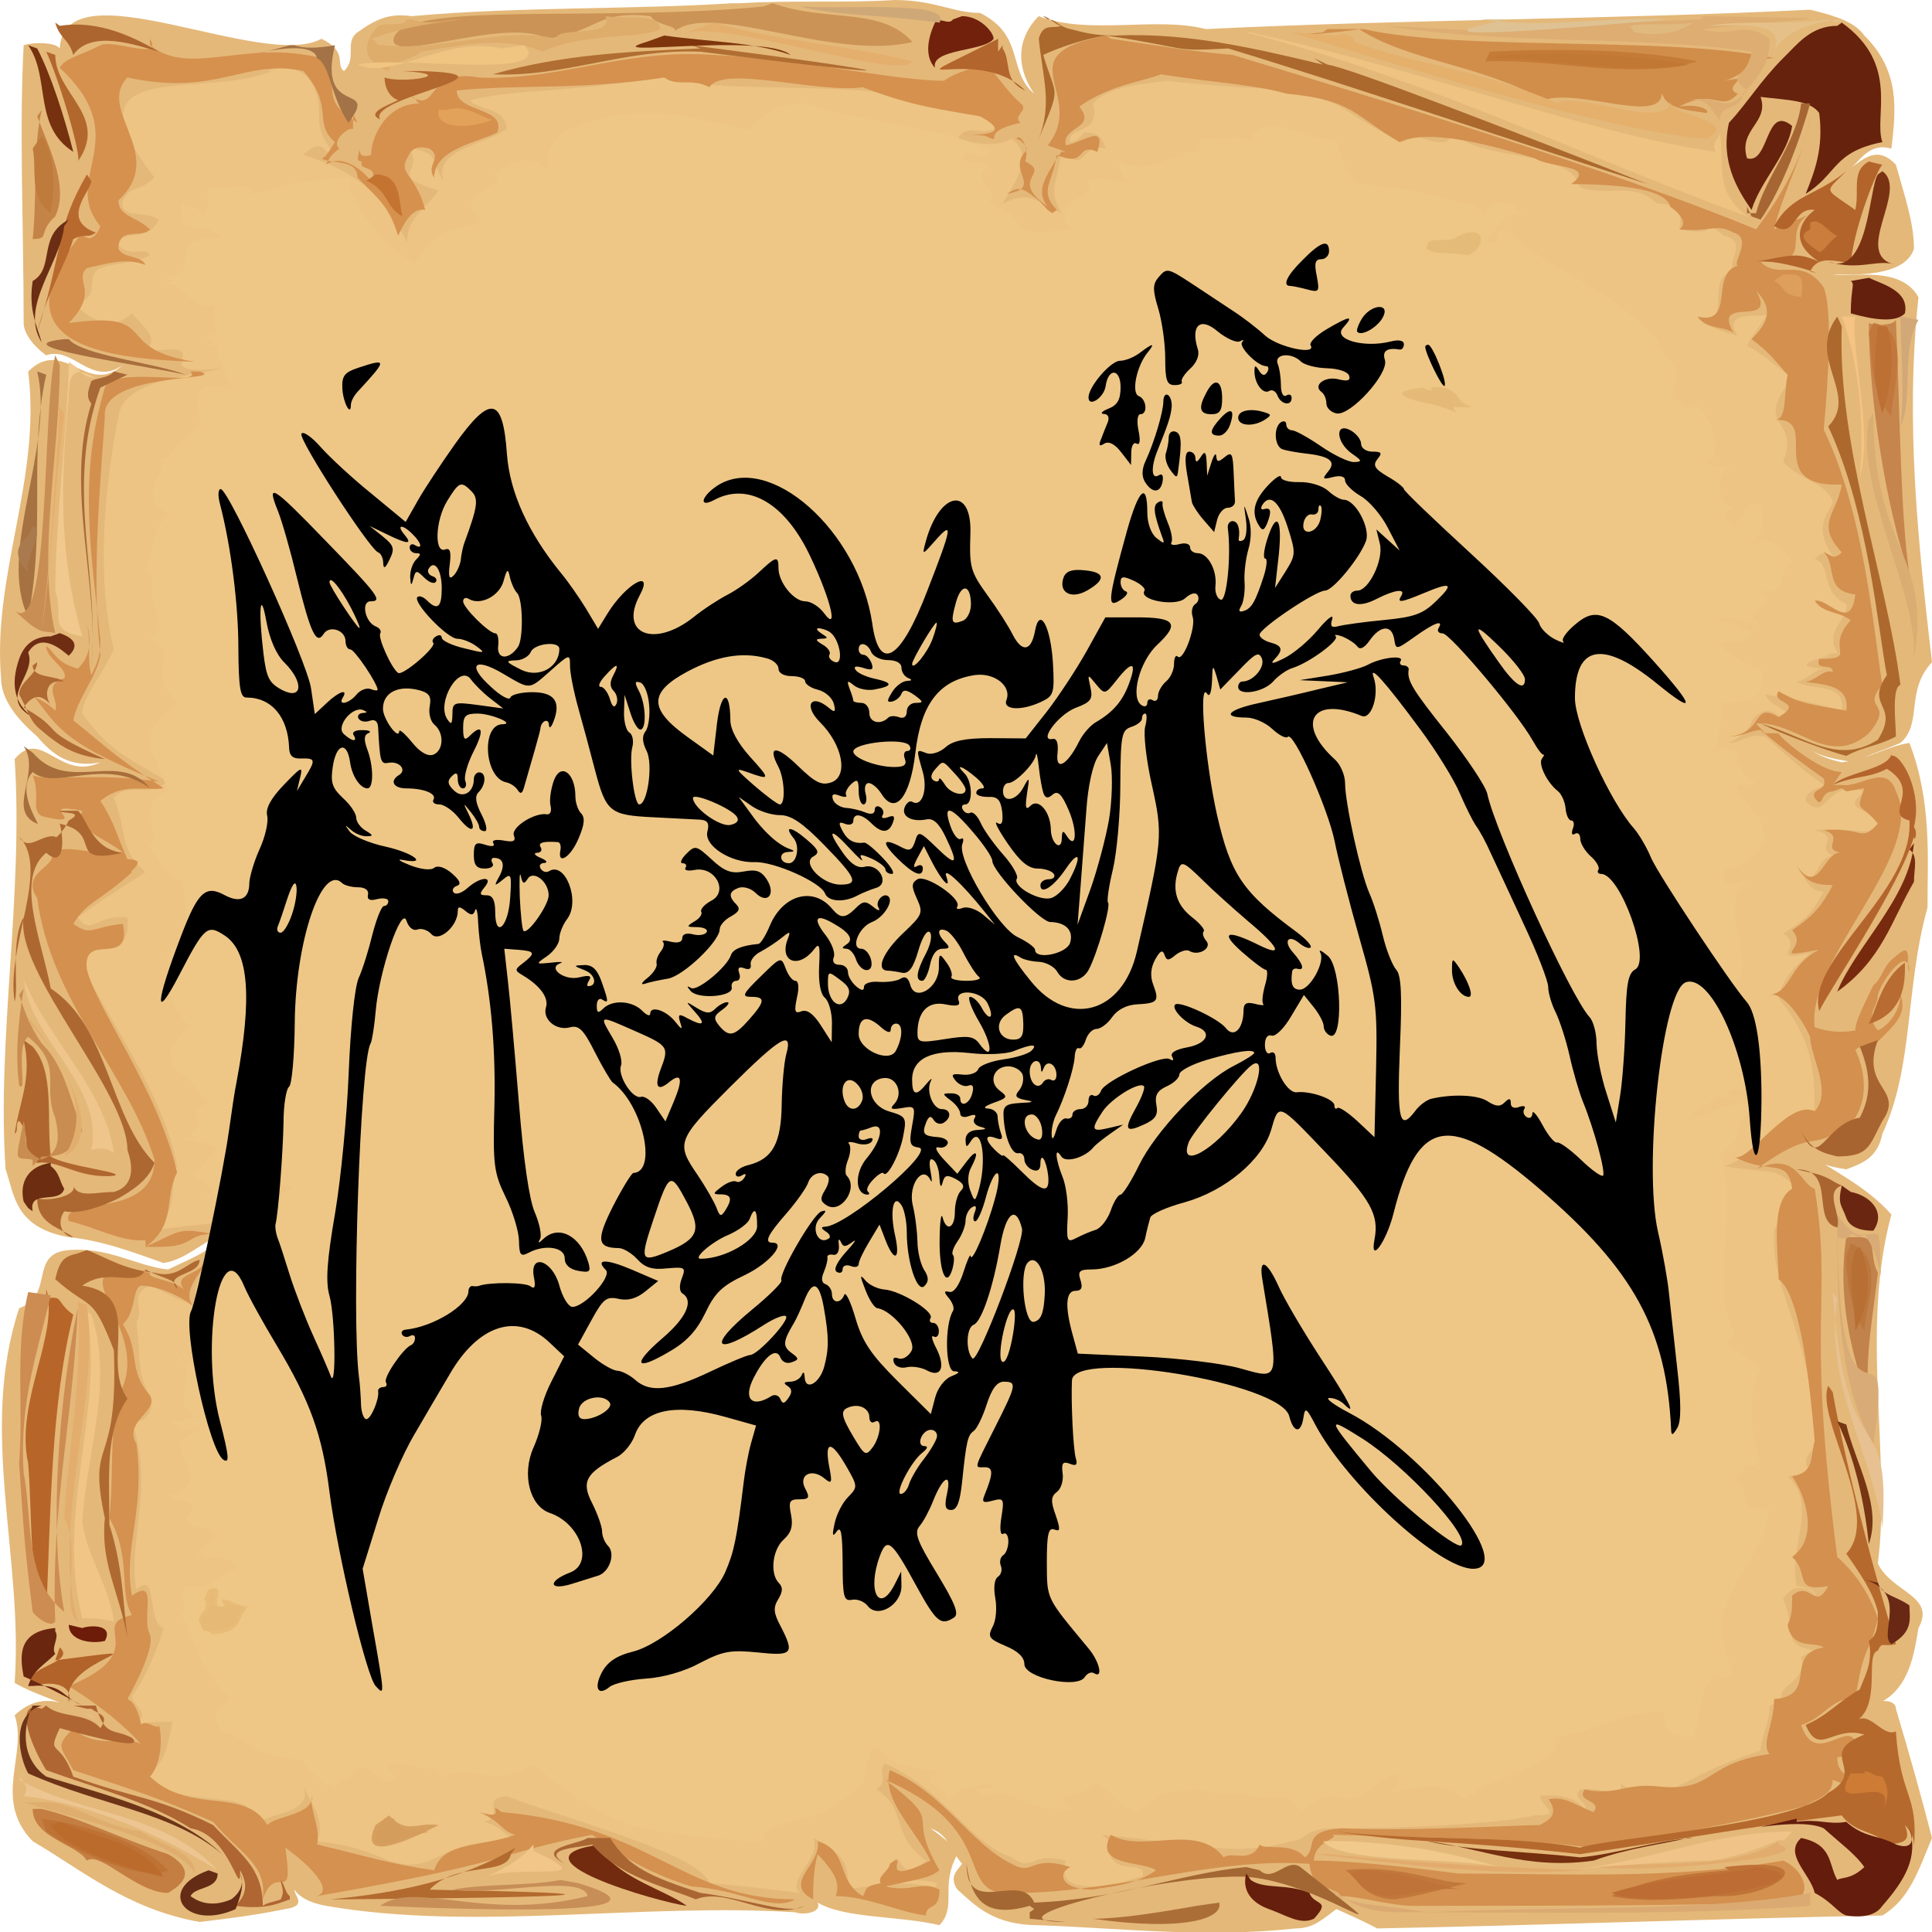 <?xml version="1.0" encoding="utf-8"?>
<svg width="600px" height="600" xmlns="http://www.w3.org/2000/svg">
  <g transform="matrix(2, 0, 0, 1.432, -225.407, 0.003)">
    <path d="M 227.762 0.7 C 235.468 0 243.875 0.7 251.58 0 C 257.885 0 260.687 2.802 264.891 2.802 C 271.896 7.705 269.094 15.411 273.297 20.315 C 270.495 14.711 270.495 8.406 273.997 3.502 C 281.703 7.705 292.211 3.502 299.917 6.304 C 330.741 4.203 363.666 4.203 393.789 2.101 C 397.992 3.502 400.794 4.903 402.195 7.705 C 407.799 15.411 407.099 23.818 406.398 32.224 C 402.896 30.823 401.495 35.026 400.094 36.427 C 402.195 34.326 404.297 31.524 407.099 35.727 C 408.5 42.732 409.901 48.336 409.901 53.941 C 408.5 60.245 400.094 59.545 397.291 59.545 C 400.094 60.245 407.799 57.443 410.602 64.449 C 408.5 91.769 410.602 118.39 412.703 143.609 C 408.5 149.914 411.302 156.919 407.799 161.122 C 404.297 163.224 402.195 163.924 400.794 165.326 C 397.291 164.625 395.19 163.924 393.789 162.523 C 395.19 163.924 396.591 164.625 398.692 165.326 C 402.896 164.625 405.698 161.823 409.2 161.122 C 412.703 173.732 412.003 186.342 412.003 196.85 C 408.5 214.363 409.901 231.176 404.997 245.887 C 404.297 250.791 402.195 252.192 399.393 253.593 C 395.89 252.892 393.789 251.491 392.388 249.39 C 397.992 254.293 402.896 257.796 406.398 263.4 C 401.495 288.619 406.398 315.94 404.297 339.058 C 406.398 345.363 413.404 346.063 410.602 353.069 C 409.901 358.673 409.2 367.079 403.596 369.881 C 404.297 368.48 407.099 368.48 407.099 370.582 C 409.2 380.389 411.302 390.897 412.703 398.603 C 410.602 405.609 409.2 411.913 404.997 415.416 C 378.377 416.117 353.158 417.518 326.537 418.218 C 323.735 416.117 322.334 415.416 320.233 414.015 C 318.131 416.117 316.73 418.218 313.928 418.218 C 299.917 420.32 287.308 418.218 273.997 417.518 C 266.992 417.518 264.19 413.314 261.388 409.812 C 259.987 407.01 261.388 405.609 262.088 404.208 C 259.987 400.705 259.987 397.903 257.185 396.502 C 258.586 397.903 260.687 400.004 261.388 402.106 C 258.586 409.111 261.388 413.314 258.586 417.518 C 252.281 415.416 243.875 416.117 239.671 412.614 C 240.372 414.716 237.57 415.416 236.169 414.716 C 212.35 412.614 186.431 418.919 163.313 413.314 C 160.511 412.614 159.11 411.213 158.409 409.812 C 158.409 411.213 160.511 413.314 157.008 414.015 C 152.105 415.416 147.901 416.117 143.698 416.817 C 132.49 414.015 125.484 405.609 117.778 399.304 C 111.474 390.197 117.078 380.389 114.976 371.983 C 119.88 365.678 124.083 370.582 127.586 372.684 C 122.682 369.181 118.479 367.78 114.976 364.978 C 116.377 337.657 109.372 310.336 115.677 283.716 C 121.281 280.914 117.078 271.807 123.383 271.106 C 129.688 270.406 133.891 274.609 138.794 275.309 C 142.998 272.507 145.8 271.106 146.5 268.304 C 144.399 269.005 141.597 273.208 138.094 273.908 C 132.49 271.106 128.286 269.005 123.383 268.304 C 114.976 266.202 114.976 259.197 113.575 253.593 C 112.174 225.571 116.377 194.047 114.976 164.625 C 119.18 157.62 121.982 169.529 128.286 165.326 C 123.383 166.727 120.581 163.224 118.479 159.721 C 114.976 155.518 112.875 151.315 112.875 147.112 C 111.474 124.695 119.18 103.679 117.078 80.561 C 122.682 72.855 126.185 86.165 131.789 79.16 C 126.885 84.064 124.083 74.957 119.88 77.058 C 117.778 74.957 116.377 72.155 116.377 70.053 C 116.377 49.737 115.677 28.021 116.377 9.807 C 117.778 9.107 121.281 9.107 121.982 10.508 C 122.682 -7.706 153.506 15.411 162.613 8.406 C 166.816 11.208 164.714 14.01 166.115 15.411 C 168.217 12.609 166.115 9.107 168.217 7.005 C 171.019 4.203 173.121 2.802 176.623 3.502 C 193.436 1.401 210.949 2.101 226.361 0.7" fill="rgb(228,184,121)"/>
    <path d="M 154.907 15.411 C 144.399 21.716 121.982 11.909 136.693 38.529 C 133.891 42.032 133.19 39.93 131.789 43.433 C 131.089 47.636 135.292 45.534 137.393 47.636 C 135.292 53.24 131.789 49.037 131.089 53.24 C 133.19 56.042 135.292 53.24 135.992 55.342 C 133.19 57.443 131.089 56.743 128.286 58.144 C 125.484 60.245 128.987 64.449 124.083 65.85 C 129.688 72.855 131.789 69.352 133.19 67.951 C 135.292 71.454 137.393 72.855 135.292 76.358 C 147.901 73.556 133.891 81.962 147.201 79.86 C 140.896 81.962 131.789 82.663 131.089 90.368 C 128.987 105.08 127.586 124.695 130.388 140.807 C 128.286 147.112 125.484 151.315 125.484 154.818 C 129.688 162.523 131.089 163.224 138.794 169.529 C 135.292 173.031 132.49 169.529 130.388 173.031 C 132.49 180.037 131.089 184.24 135.292 189.144 C 128.987 194.748 126.885 196.85 124.784 198.951 C 126.885 203.154 127.586 198.251 132.49 198.951 C 133.19 209.459 126.185 203.855 124.784 207.358 C 128.286 218.566 138.094 236.78 140.196 252.892 C 138.794 258.497 140.896 264.801 134.591 267.603 C 143.698 264.101 147.201 268.304 154.907 257.796 C 151.404 263.4 150.003 271.106 145.099 273.208 C 143.698 277.411 141.597 280.914 144.399 283.716 C 141.597 283.015 137.393 279.513 135.992 278.812 C 132.49 280.914 135.292 284.416 133.891 286.518 C 134.591 294.924 133.891 297.726 135.992 302.63 C 136.693 304.031 135.992 308.935 133.19 308.234 C 136.693 322.946 132.49 334.154 133.891 344.662 C 137.393 340.459 135.292 351.668 138.094 353.069 C 137.393 357.272 134.591 365.678 133.19 367.78 C 133.19 369.881 136.693 371.983 133.19 374.085 C 135.992 373.384 137.393 373.384 139.495 373.384 C 138.794 378.288 138.094 384.593 134.591 384.593 C 142.297 393.7 150.704 386.694 152.805 395.101 C 155.607 392.999 161.212 392.999 159.81 387.395 C 161.212 391.598 163.313 395.101 161.912 399.304 C 166.816 400.004 169.618 401.405 173.121 403.507 C 180.826 407.01 180.126 398.603 192.736 399.304 C 190.634 397.202 189.933 395.801 187.832 395.101 C 191.334 393.7 187.131 390.197 191.334 389.496 C 201.842 395.101 221.457 402.106 222.859 408.411 C 229.163 409.111 232.666 409.812 236.869 410.512 C 234.768 407.71 240.372 402.806 238.971 398.603 C 243.174 401.405 245.276 404.908 243.875 409.812 C 250.179 408.411 255.784 407.71 257.185 409.812 C 261.388 407.01 250.88 407.71 249.479 408.411 C 253.682 395.801 250.88 410.512 256.484 403.507 C 250.88 397.903 253.682 392.298 248.778 388.095 C 250.88 385.994 248.778 383.892 250.179 382.491 C 259.286 388.095 263.489 400.004 269.794 402.806 C 273.297 406.309 272.596 401.405 278.201 403.507 C 277.5 407.01 278.201 409.111 282.404 409.111 C 285.206 409.812 288.709 407.01 290.11 407.01 C 290.81 403.507 286.607 406.309 285.206 402.806 C 285.206 400.004 285.206 399.304 283.805 397.903 C 299.217 400.004 304.12 402.806 313.227 399.304 C 315.329 399.304 315.329 396.502 319.532 396.502 C 334.944 396.502 346.853 395.101 351.056 393.7 C 355.259 393.7 352.457 392.298 351.757 389.496 C 355.96 388.796 358.062 390.897 358.762 392.298 C 359.463 390.897 356.66 390.197 358.062 388.095 C 360.864 387.395 365.067 390.197 364.366 386.694 C 365.767 389.496 370.671 385.293 367.869 390.897 C 376.976 385.293 376.976 383.892 386.083 379.689 C 386.083 376.887 387.484 374.085 387.484 369.881 C 390.286 368.48 388.184 370.582 390.987 370.582 C 386.083 365.678 393.789 365.678 392.388 359.373 C 393.789 357.972 394.489 357.972 395.89 358.673 C 393.789 357.272 390.286 357.972 390.987 353.069 C 390.286 350.266 390.286 348.865 389.586 346.764 C 391.687 341.86 395.19 346.063 394.489 346.063 C 395.19 345.363 393.088 343.962 391.687 343.962 C 390.286 335.555 395.19 326.448 390.286 320.143 C 397.992 319.443 390.286 319.443 394.489 313.839 C 394.489 290.021 387.484 280.213 388.184 266.903 C 390.286 261.299 390.286 255.694 393.088 259.898 C 388.184 252.192 388.885 254.994 380.479 252.892 C 386.083 250.791 386.783 240.983 394.489 243.085 C 394.489 232.577 394.489 226.272 388.885 216.465 C 389.586 211.561 391.687 209.459 393.789 206.657 C 386.783 208.759 393.088 205.256 389.586 202.454 C 393.789 198.951 394.489 196.85 395.89 193.347 C 393.088 193.347 393.088 189.144 391.687 189.144 C 395.19 193.347 394.489 185.641 397.291 185.641 C 394.489 183.539 398.692 181.438 394.489 180.037 C 401.495 179.336 402.195 181.438 404.997 179.336 C 402.195 174.432 398.692 175.834 402.195 171.63 C 395.89 168.828 396.591 178.636 393.088 173.732 C 393.088 170.93 395.89 170.93 395.89 170.229 C 391.687 166.026 390.286 163.924 386.783 159.721 C 383.981 159.021 383.281 161.122 381.179 161.122 C 386.083 157.62 383.281 156.219 386.783 154.117 C 389.586 154.117 389.586 158.32 390.987 156.919 C 390.286 152.716 388.184 154.117 386.783 150.614 C 393.088 152.015 393.088 152.015 398.692 154.117 C 399.393 147.812 393.789 149.914 391.687 147.812 C 393.088 147.812 394.489 145.01 395.89 145.01 C 388.184 144.31 400.094 141.507 395.89 142.208 C 398.692 140.807 400.094 142.208 399.393 143.609 C 394.489 137.304 400.094 134.502 399.393 130.999 C 395.19 128.197 397.291 122.593 394.489 121.192 C 395.89 119.09 396.591 120.491 397.291 120.491 C 393.789 113.486 397.291 110.684 397.291 108.582 C 395.89 104.379 392.388 104.379 389.586 100.176 C 392.388 90.368 384.682 93.171 390.987 81.962 C 388.184 79.16 386.783 77.058 383.981 74.957 C 385.382 71.454 386.783 69.352 387.484 67.251 C 389.586 70.053 379.078 65.85 382.58 72.855 C 380.479 72.155 376.976 70.053 376.976 70.053 C 381.88 70.053 376.976 58.844 382.58 58.844 C 379.778 58.144 384.682 52.54 380.479 51.139 C 375.575 46.235 381.179 51.839 373.473 49.737 C 374.174 46.235 372.773 44.133 369.971 44.133 C 366.468 39.229 362.265 42.732 358.062 40.631 C 356.66 32.224 341.949 35.026 338.447 28.721 C 337.046 34.326 331.441 26.62 330.741 30.823 C 322.334 25.919 322.334 22.417 313.928 19.615 C 305.521 18.914 303.42 18.914 293.612 17.513 C 291.511 18.213 285.206 18.213 282.404 22.417 C 283.805 29.422 278.201 27.32 278.901 30.823 C 279.602 30.823 280.302 30.123 281.003 28.721 C 284.505 28.721 283.805 31.524 284.505 32.224 C 280.302 30.823 281.703 37.828 277.5 32.925 C 276.8 40.631 275.399 40.631 277.5 46.235 C 273.297 43.433 272.596 41.331 268.393 44.133 C 270.495 39.229 273.297 33.625 269.794 30.123 C 266.992 32.224 263.489 30.823 261.388 30.123 C 262.789 26.62 264.891 29.422 266.992 28.021 C 267.693 26.62 266.292 26.62 265.591 25.219 C 250.88 15.411 221.457 21.716 216.554 16.112 C 202.543 20.315 194.137 18.914 185.73 21.716 C 186.431 23.818 191.334 23.117 191.334 28.021 C 187.832 31.524 180.126 32.224 181.527 39.229 C 178.725 32.925 182.228 33.625 172.42 30.823 C 175.222 28.721 175.923 31.524 178.725 30.123 C 176.623 30.123 175.222 27.32 173.821 29.422 C 181.527 37.128 171.019 37.128 180.826 41.331 C 178.024 46.235 175.923 47.636 175.923 52.54 C 172.42 42.732 168.217 37.128 159.81 33.625 C 163.313 28.721 163.313 35.026 164.014 32.224 C 160.511 25.919 164.014 23.818 160.511 16.812 C 158.409 14.01 155.607 14.711 154.206 15.411" fill="rgb(237,196,131)"/>
    <path d="M 235.468 23.117 M 235.468 21.716 M 236.869 22.417 L 237.57 22.417 C 248.778 27.32 258.586 27.32 265.591 32.224 C 266.992 35.026 263.489 33.625 262.789 32.925 C 260.687 36.427 264.891 34.326 266.292 35.727 C 262.088 39.229 270.495 43.433 264.891 43.433 C 274.698 47.636 266.992 51.839 278.901 49.737 C 275.399 42.032 283.104 44.133 281.703 39.229 C 285.907 37.128 288.709 42.032 291.511 43.433 C 290.81 43.433 285.907 38.529 286.607 35.026 C 290.11 37.828 294.313 34.326 297.115 32.925 C 299.917 33.625 298.516 30.823 299.217 30.123 C 301.318 30.823 306.222 28.021 307.623 32.925 C 306.923 30.123 306.923 28.021 309.725 27.32 C 313.928 27.32 316.029 30.823 320.233 30.123 C 320.933 35.026 322.334 38.529 323.735 39.93 C 331.441 40.631 336.345 42.732 341.949 44.834 C 341.949 44.834 344.051 46.935 341.949 46.935 C 344.051 47.636 342.65 42.032 348.254 44.834 C 345.452 48.336 346.853 46.235 343.35 52.54 C 346.853 53.941 343.35 48.336 347.554 50.438 C 349.655 56.042 365.067 63.748 368.57 72.855 C 372.773 79.86 375.575 81.261 369.971 86.866 C 373.473 84.064 374.174 90.368 375.575 87.566 C 379.778 90.368 379.778 102.978 377.676 98.775 C 377.676 102.278 380.479 100.876 381.88 100.876 C 379.078 101.577 379.078 109.983 381.88 109.983 C 381.179 110.684 379.778 111.384 378.377 110.684 C 379.078 112.786 381.88 112.085 381.88 114.887 C 381.88 112.085 384.682 112.786 383.281 110.684 L 383.981 109.983 L 384.682 109.283 L 386.083 109.283 C 386.083 111.384 387.484 114.887 384.682 117.689 C 388.184 115.588 390.286 120.491 390.987 121.892 C 388.184 124.695 390.286 130.999 384.682 126.796 C 390.987 132.4 381.88 130.999 386.083 135.903 C 383.281 133.802 381.179 133.802 378.377 134.502 C 381.88 134.502 382.58 135.903 384.682 137.304 C 383.981 140.106 381.179 138.705 379.778 139.406 C 379.078 139.406 382.58 143.609 386.083 145.01 C 387.484 150.614 383.981 153.416 379.778 152.015 C 380.479 156.919 379.078 159.721 379.078 163.224 C 379.078 163.224 380.479 161.122 382.58 163.224 C 380.479 175.834 386.083 172.331 386.783 182.138 C 385.382 185.641 383.981 187.743 380.479 188.443 C 380.479 193.347 380.479 191.245 383.981 191.245 C 378.377 198.251 387.484 208.058 379.778 213.662 C 382.58 215.764 383.281 225.571 386.083 229.775 C 383.281 236.78 379.778 236.78 374.874 242.384 C 381.179 240.983 379.078 238.181 387.484 240.283 C 379.778 240.983 385.382 248.689 379.078 248.689 C 383.281 258.497 378.377 276.71 381.179 287.218 C 382.58 291.422 379.078 292.823 379.078 289.32 C 381.179 292.122 383.981 294.224 386.083 296.325 C 383.281 305.432 385.382 314.539 386.083 317.341 C 383.281 318.042 384.682 317.341 381.88 320.143 C 385.382 323.646 381.179 327.849 387.484 327.149 C 386.083 337.657 383.981 336.956 380.479 348.865 C 379.078 351.668 380.479 358.673 381.88 362.876 C 380.479 364.978 379.078 363.577 379.078 362.876 C 376.275 366.379 376.976 371.983 375.575 376.887 C 369.27 376.186 372.072 371.282 370.671 370.582 C 362.965 372.684 358.062 376.186 353.858 376.887 C 357.361 382.491 339.147 387.395 341.949 389.496 C 334.944 388.095 337.746 385.994 328.639 388.796 C 330.741 386.694 328.639 383.892 331.441 383.892 C 327.238 385.293 325.136 388.095 324.436 389.496 C 314.628 388.796 310.425 392.298 299.917 386.694 C 291.511 389.496 293.612 388.796 289.409 392.999 C 285.206 390.897 285.907 388.796 283.104 386.694 C 280.302 390.197 274.698 388.796 279.602 392.298 C 271.195 392.999 270.495 387.395 265.591 389.496 C 261.388 385.994 267.693 389.496 266.992 386.694 C 264.891 387.395 261.388 387.395 259.987 390.197 C 259.987 388.796 257.885 386.694 257.185 386.694 L 257.185 385.994 L 257.185 384.593 L 258.586 385.293 L 259.286 386.694 C 259.987 386.694 260.687 385.293 262.088 385.994 C 262.789 383.892 263.489 383.192 261.388 381.79 C 263.489 382.491 261.388 383.892 259.286 385.994 C 261.388 383.192 250.179 384.593 248.778 378.288 C 245.976 381.79 248.778 387.395 243.875 389.496 C 241.072 395.801 229.864 394.4 231.265 399.304 C 225.661 399.304 218.655 397.903 212.35 396.502 C 204.645 393.7 198.34 385.994 195.538 382.491 C 189.933 388.796 184.329 381.09 181.527 385.994 C 181.527 382.491 176.623 383.892 175.923 382.491 C 171.019 381.79 173.821 384.593 174.522 385.994 C 169.618 387.395 171.72 381.79 167.516 383.892 C 167.516 387.395 165.415 384.593 164.714 388.095 C 161.912 385.293 160.511 383.892 159.81 381.79 C 150.704 380.389 151.404 376.887 147.201 375.486 C 145.099 371.282 146.5 369.181 149.302 369.181 C 142.998 362.176 142.998 354.47 140.896 350.266 C 142.297 347.464 140.196 346.063 141.597 343.962 C 145.8 345.363 146.5 341.16 149.302 340.459 C 150.003 337.657 144.399 336.956 144.399 338.357 C 143.698 332.053 147.901 336.956 145.099 331.352 C 136.693 330.652 147.901 325.748 138.794 325.047 C 147.901 319.443 135.292 313.839 143.698 310.336 C 143.698 308.935 140.896 311.037 140.196 309.635 C 141.597 306.833 142.998 307.534 143.698 307.534 C 138.094 304.732 144.399 297.026 140.196 294.224 C 143.698 299.127 141.597 292.122 145.099 289.32 C 141.597 276.01 148.602 283.015 148.602 271.106 C 155.607 271.106 151.404 259.197 160.511 257.796 C 157.008 256.395 151.404 257.796 150.704 253.593 C 151.404 256.395 149.302 259.197 145.8 259.898 C 146.5 257.095 143.698 256.395 142.297 254.293 C 144.399 255.694 145.099 246.587 148.602 251.491 C 145.8 246.587 143.698 248.689 140.896 246.587 C 149.302 247.989 138.094 238.882 146.5 239.582 C 142.998 238.181 142.998 233.277 139.495 231.876 C 140.196 231.876 136.693 225.571 143.698 224.17 C 139.495 220.668 140.196 215.764 137.393 214.363 C 145.099 212.962 131.789 203.855 144.399 206.657 C 140.196 203.154 142.297 196.85 140.896 191.245 C 138.794 189.844 136.693 185.641 136.693 184.94 C 137.393 180.037 133.891 173.732 138.794 171.63 C 137.393 165.326 135.992 163.924 135.992 159.721 C 136.693 155.518 139.495 154.117 140.196 152.015 C 135.292 146.411 140.896 141.507 135.992 138.705 C 140.896 134.502 131.789 128.898 139.495 121.192 C 138.094 121.892 137.393 125.395 135.292 123.994 C 136.693 118.39 136.693 114.187 138.794 111.384 C 133.19 107.882 139.495 100.876 137.393 100.876 C 140.196 98.775 139.495 95.272 142.998 94.572 C 145.099 89.668 141.597 86.866 144.399 84.064 C 145.8 83.363 148.602 84.064 150.003 84.064 C 147.901 85.465 147.901 79.86 146.5 77.058 C 146.5 71.454 152.105 77.759 150.704 74.957 C 147.901 72.855 145.8 75.657 145.099 74.957 C 148.602 71.454 143.698 70.753 147.201 65.85 C 141.597 68.652 142.297 60.245 137.393 61.647 C 145.8 60.245 136.693 49.737 147.901 52.54 C 142.998 46.235 145.099 51.839 140.896 48.336 C 140.196 38.529 142.297 48.336 144.399 46.235 C 146.5 42.732 142.297 40.631 147.901 40.631 C 147.901 41.331 152.805 38.529 151.404 43.433 C 157.709 39.229 156.308 39.93 166.816 38.529 C 166.816 45.534 175.222 56.042 176.623 58.144 C 180.126 49.737 182.228 49.737 187.832 48.336 C 181.527 41.331 193.436 39.93 189.233 37.828 C 192.035 35.026 195.538 32.925 197.639 37.128 C 197.639 31.524 199.04 29.422 201.142 28.021 C 206.046 25.219 209.548 24.518 212.35 24.518 C 220.757 24.518 224.96 27.32 228.463 29.422 C 229.864 25.919 231.965 24.518 233.367 23.117" fill="rgb(238,199,134)"/>
    <path d="M 236.169 23.117 C 233.367 23.818 229.864 25.919 229.864 28.721 C 221.457 25.219 210.249 23.117 201.842 28.021 C 200.441 30.823 197.639 30.823 200.441 35.727 C 196.238 37.828 192.736 32.925 190.634 37.128 C 194.137 41.331 182.228 40.631 189.933 47.636 C 181.527 50.438 180.826 50.438 179.425 58.144 C 174.522 56.743 166.816 46.235 166.816 39.93 C 157.008 40.631 157.008 39.93 152.105 42.032 C 150.704 42.032 151.404 39.93 148.602 40.631 C 140.896 42.032 147.901 42.032 145.099 46.935 C 138.094 39.93 141.597 51.139 144.399 48.336 C 145.099 50.438 148.602 48.336 148.602 51.839 C 137.393 49.737 146.5 60.245 136.693 60.245 C 142.297 59.545 142.297 68.652 146.5 65.149 C 144.399 70.053 149.302 72.855 144.399 72.855 C 149.302 76.358 147.201 85.465 152.105 81.962 C 148.602 85.465 146.5 83.363 144.399 84.064 C 142.297 86.866 145.8 89.668 142.998 93.171 C 140.196 95.272 141.597 99.475 137.393 99.475 C 140.196 101.577 133.891 107.181 140.196 109.983 C 131.789 122.593 140.196 134.502 136.693 138.005 C 141.597 141.507 135.992 146.411 141.597 149.914 C 140.196 154.117 137.393 155.518 136.693 157.62 C 136.693 163.924 138.794 165.326 140.196 170.229 C 134.591 173.732 138.094 180.037 135.992 183.539 C 137.393 187.743 140.196 187.743 142.297 189.144 C 142.998 195.448 141.597 203.855 142.998 203.855 C 133.19 206.657 145.8 210.86 138.094 212.962 C 140.896 215.764 140.196 220.668 142.998 222.069 C 137.393 226.272 140.896 230.475 140.896 231.176 C 143.698 233.277 143.698 237.481 146.5 238.181 C 141.597 240.283 145.099 243.085 142.297 245.887 C 143.698 247.288 146.5 245.887 146.5 249.39 C 144.399 250.09 145.8 254.293 143.698 254.293 C 145.099 255.694 147.201 257.796 144.399 259.898 C 147.901 258.497 150.704 257.095 150.003 252.192 C 151.404 257.095 157.008 255.694 159.81 256.395 C 152.105 259.898 156.308 271.106 150.003 269.705 C 150.704 283.015 141.597 276.71 147.901 286.518 C 143.698 288.619 142.998 300.529 140.896 292.823 C 145.099 297.026 138.794 304.732 145.099 306.833 C 142.998 308.234 141.597 308.234 139.495 308.234 C 140.196 311.037 144.399 307.534 145.099 311.037 C 135.992 313.138 148.602 320.143 138.794 324.347 C 148.602 327.149 135.292 329.951 146.5 330.652 C 147.901 334.154 142.297 335.555 143.698 337.657 C 145.099 333.454 147.201 340.459 150.003 336.956 C 150.003 346.063 139.495 341.86 142.297 348.865 C 143.698 354.47 143.698 362.176 148.602 367.079 C 147.901 370.582 145.8 370.582 147.201 374.785 C 153.506 377.587 150.003 380.389 159.11 380.389 C 161.212 382.491 161.912 385.293 163.313 387.395 C 165.415 384.593 166.816 386.694 166.115 383.192 C 171.019 381.09 171.019 385.994 172.42 385.994 C 171.72 384.593 171.72 381.09 175.222 381.09 C 175.923 382.491 181.527 382.491 180.826 385.293 C 184.329 380.389 189.933 388.095 193.436 381.09 C 199.04 385.293 203.944 393.7 211.65 395.101 C 218.655 397.202 224.96 398.603 230.564 397.903 C 229.864 393.7 240.372 395.101 242.473 390.897 C 248.778 387.395 243.875 381.09 246.677 378.288 C 250.88 379.689 256.484 385.994 258.586 382.491 C 259.286 385.293 255.083 385.994 259.987 388.796 C 261.388 386.694 264.891 386.694 266.992 385.994 C 268.393 388.095 265.591 388.796 264.19 388.095 C 271.195 386.694 271.195 392.298 277.5 391.598 C 273.297 389.496 281.003 388.095 281.003 385.994 C 285.206 387.395 287.308 390.897 288.008 392.298 C 292.912 388.095 292.211 388.796 299.217 388.095 C 304.12 390.897 311.826 385.293 314.628 392.999 C 322.334 383.892 320.233 397.903 329.34 381.79 C 331.441 385.293 330.04 384.593 329.34 388.095 C 337.046 385.293 336.345 387.395 340.548 390.197 C 339.848 385.994 356.66 381.79 351.056 376.186 C 356.66 374.785 363.666 371.983 369.27 371.282 C 374.174 370.582 369.27 375.486 374.174 376.186 C 374.874 370.582 376.976 366.379 379.078 363.577 C 380.479 361.475 379.778 363.577 380.479 364.277 C 379.778 358.673 378.377 351.668 380.479 348.865 C 383.281 336.956 385.382 336.956 386.083 327.849 C 380.479 328.55 384.682 323.646 381.88 321.545 C 383.981 317.341 383.981 316.641 386.083 318.742 C 384.682 315.24 382.58 306.133 386.083 297.026 C 383.981 293.523 380.479 293.523 378.377 291.422 C 379.778 288.619 381.179 292.823 381.88 288.619 C 377.676 276.71 382.58 258.497 378.377 251.491 C 384.682 247.288 379.078 241.684 386.783 240.283 C 377.676 236.78 382.58 245.186 374.174 243.785 C 376.275 240.983 375.575 239.582 377.676 237.481 C 379.778 238.181 382.58 237.481 382.58 238.882 C 383.281 238.181 381.179 238.181 380.479 236.079 C 387.484 237.481 380.479 233.277 386.783 230.475 C 383.281 223.47 381.179 217.165 380.479 215.764 C 387.484 208.759 378.377 199.652 382.58 191.946 C 381.179 192.646 379.078 191.245 379.778 189.144 C 383.281 187.042 384.682 185.641 386.083 182.138 C 386.083 175.133 383.281 175.133 381.88 171.63 C 383.281 168.128 384.682 172.331 385.382 168.828 C 381.88 170.229 383.281 157.62 377.676 166.026 C 378.377 159.721 379.778 156.919 379.078 152.716 C 382.58 152.015 386.783 151.315 384.682 145.711 C 380.479 144.31 381.179 140.106 378.377 141.507 C 380.479 138.005 383.281 139.406 384.682 138.005 C 381.88 134.502 380.479 136.604 376.976 135.203 C 379.778 133.802 383.981 132.4 383.981 135.903 C 380.479 130.299 390.987 131.7 383.281 126.796 C 390.987 130.999 386.083 124.695 390.286 122.593 L 391.687 124.695 L 390.286 122.593 C 388.885 121.192 388.184 116.288 383.981 119.09 C 386.783 115.588 385.382 109.983 385.382 109.983 C 384.682 111.384 383.981 112.786 382.58 114.187 C 380.479 114.187 381.179 112.786 379.078 112.786 C 384.682 113.486 374.174 102.978 381.88 102.278 C 379.078 103.679 376.976 100.176 376.976 98.775 C 379.778 102.978 379.078 90.368 375.575 89.668 C 373.473 89.668 373.473 85.465 370.671 88.967 C 374.874 81.261 372.072 80.561 369.971 73.556 C 365.067 65.149 349.655 55.342 346.853 53.941 C 344.751 49.037 347.554 56.743 343.35 53.24 C 344.051 46.235 348.254 46.235 349.655 46.235 C 341.949 42.732 346.152 48.336 343.35 49.037 C 341.249 46.935 342.65 46.235 341.949 44.834 C 336.345 43.433 331.441 41.331 323.735 41.331 C 323.035 39.229 319.532 35.727 319.532 32.224 C 315.329 31.524 313.928 28.021 310.425 28.721 C 306.222 28.721 309.725 30.823 309.024 32.224 C 304.821 28.021 303.42 30.823 299.917 30.123 C 299.217 31.524 300.618 35.026 297.816 35.026 C 295.013 35.026 290.11 38.529 288.709 35.727 C 288.008 37.128 287.308 39.229 289.409 39.93 C 285.206 39.93 283.104 37.128 280.302 40.631 C 281.003 39.229 283.104 39.229 283.104 39.93 C 278.901 44.133 278.901 44.133 278.901 50.438 C 266.292 52.54 273.297 46.935 265.591 44.133 C 269.094 43.433 260.687 38.529 266.292 36.427 C 264.19 35.026 260.687 37.128 260.687 33.625 C 263.489 32.224 264.891 33.625 266.992 32.925 C 258.586 28.021 248.778 28.021 237.57 23.117" fill="rgb(238,199,135)"/>
    <path d="M 284.505 7.705 C 268.393 11.909 281.703 20.315 275.399 31.524 L 278.201 32.925 L 277.5 32.925 L 276.8 34.326 C 275.399 37.828 273.297 41.331 275.399 44.834 C 269.094 38.529 276.099 37.828 271.896 35.026 C 272.596 32.224 271.195 28.721 270.495 30.123 C 271.195 30.123 272.596 32.224 271.896 32.925 C 269.094 37.128 274.698 40.631 269.094 42.032 C 271.195 39.93 271.896 41.331 273.997 43.433 L 275.399 45.534 L 276.099 46.235 L 276.8 45.534 C 273.997 41.331 276.099 39.93 276.8 33.625 C 281.703 36.427 279.602 30.823 283.104 32.925 C 284.505 26.62 281.003 30.823 278.201 31.524 C 277.5 27.32 283.104 28.021 280.302 23.117 C 285.206 18.213 290.81 17.513 292.912 16.112 C 302.719 18.213 306.923 18.213 312.527 20.315 C 323.035 21.716 323.035 25.219 330.04 30.823 C 334.243 28.021 342.65 30.823 351.056 34.326 C 353.158 36.427 360.864 35.727 356.66 39.93 C 362.965 39.93 371.372 40.631 372.072 44.834 C 373.473 46.235 374.874 48.336 373.473 49.737 C 378.377 50.438 379.078 48.336 381.88 50.438 C 385.382 51.839 380.479 58.844 383.281 57.443 C 377.676 58.144 382.58 70.753 376.275 68.652 C 377.676 71.454 380.479 70.753 381.88 72.155 C 378.377 63.748 388.885 71.454 385.382 63.048 C 388.885 67.951 386.083 71.454 384.682 73.556 C 387.484 76.358 388.885 79.16 390.286 81.261 C 389.586 86.165 390.286 91.069 388.184 91.069 C 395.89 90.368 386.083 105.78 398.692 105.08 C 397.992 111.384 394.489 113.486 398.692 119.791 C 397.291 121.892 396.591 119.791 395.89 119.791 C 397.992 122.593 395.89 128.197 400.794 128.898 C 400.094 137.304 396.591 129.598 394.489 130.299 C 395.89 133.101 397.992 132.4 400.094 134.502 C 395.89 140.807 401.495 142.908 395.19 142.908 C 394.489 145.711 397.291 143.609 397.291 145.711 C 395.89 145.01 394.489 147.812 393.088 147.812 C 394.489 148.513 400.094 147.812 399.393 154.117 C 393.789 152.716 392.388 152.716 388.885 149.914 C 387.484 152.716 393.088 152.015 388.885 155.518 C 384.682 152.015 386.783 159.021 381.179 159.721 C 383.281 159.721 384.682 158.32 386.083 158.32 C 390.286 163.224 392.388 165.326 395.89 168.828 C 396.591 171.63 393.789 170.93 394.489 173.031 C 395.89 175.834 395.19 171.63 397.291 171.63 L 398.692 170.93 L 399.393 171.63 L 402.195 170.93 C 400.794 176.534 401.495 173.732 404.297 178.636 C 401.495 182.839 402.195 179.336 395.89 180.037 C 399.393 181.438 395.19 184.24 398.692 184.94 C 395.89 184.24 395.19 194.748 391.687 187.743 C 393.088 191.245 394.489 191.946 397.291 191.946 C 395.19 197.55 393.789 198.951 390.987 201.753 C 393.789 205.956 386.783 208.058 395.19 205.956 C 390.286 209.459 390.987 215.063 387.484 215.764 C 389.586 215.063 392.388 220.668 393.789 224.871 C 393.789 229.074 397.291 236.78 394.489 240.983 C 390.286 238.181 383.981 252.892 381.88 250.791 C 387.484 254.994 390.286 250.791 390.987 257.796 C 387.484 260.598 388.885 271.807 388.885 277.411 C 392.388 280.914 393.789 301.229 394.489 312.438 C 393.789 315.94 394.489 319.443 390.987 320.143 C 393.088 324.347 395.19 333.454 390.987 337.657 C 393.789 341.16 390.987 345.363 396.591 343.962 C 394.489 349.566 393.789 342.561 390.987 346.063 C 390.987 348.865 390.987 350.266 390.286 352.368 C 390.987 357.972 394.489 355.871 395.89 357.272 C 389.586 358.673 395.19 367.78 388.184 368.48 C 388.184 374.085 386.083 378.288 387.484 380.389 C 376.976 382.491 379.078 388.796 369.971 387.395 C 365.067 386.694 363.666 389.496 358.762 388.095 C 357.361 390.897 361.564 390.197 360.163 392.999 C 357.361 391.598 355.96 389.496 353.158 390.197 C 354.559 392.999 353.858 394.4 351.757 395.801 C 348.254 395.801 332.142 397.202 320.933 396.502 C 314.628 397.202 317.431 400.705 315.329 402.806 C 313.227 399.304 309.024 401.405 308.324 400.004 C 306.923 404.208 304.12 401.405 302.719 402.806 C 298.516 395.101 290.11 402.106 285.206 397.903 C 282.404 404.908 290.11 403.507 292.211 405.609 C 288.709 409.111 284.505 409.111 282.404 409.812 C 277.5 409.812 276.8 406.309 278.901 404.908 C 272.596 402.106 273.297 407.01 269.794 404.208 C 263.489 400.004 259.286 388.796 250.88 383.892 C 249.479 390.197 255.083 397.202 257.185 403.507 C 248.078 409.812 254.383 400.705 250.88 404.208 C 250.88 405.609 248.778 407.01 249.479 408.411 C 246.677 409.111 247.377 409.812 246.677 411.213 C 242.473 407.71 244.575 401.405 239.671 399.304 C 240.372 404.208 234.067 408.411 238.971 411.913 C 238.971 409.111 238.971 405.609 239.671 402.106 C 242.473 406.309 243.174 408.411 242.473 411.213 C 247.377 411.213 252.281 414.716 256.484 415.416 C 256.484 412.614 258.586 414.716 258.586 409.812 C 255.784 407.71 254.383 410.512 250.179 409.111 C 257.185 407.01 257.185 407.01 258.586 405.609 C 252.981 392.298 259.987 396.502 250.179 385.994 C 269.794 397.903 259.286 412.614 271.896 410.512 C 288.008 409.812 301.318 402.806 316.029 404.208 C 316.73 411.213 319.532 408.411 320.933 411.213 C 323.735 411.213 328.639 413.314 332.142 413.314 C 353.158 413.314 371.372 413.314 390.286 412.614 C 394.489 411.913 393.088 405.609 389.586 403.507 C 372.773 407.71 354.559 406.309 339.147 406.309 C 331.441 404.908 322.334 403.507 316.73 403.507 C 316.73 399.304 320.933 398.603 319.532 397.903 C 335.644 398.603 349.655 398.603 359.463 400.705 C 366.468 399.304 383.981 395.101 393.088 391.598 C 394.489 390.197 397.291 389.496 397.291 385.994 C 402.195 388.796 404.997 387.395 404.297 392.298 C 405.698 382.491 397.992 388.796 397.992 381.09 C 400.094 381.09 399.393 377.587 400.794 377.587 C 399.393 373.384 394.489 383.192 392.388 374.085 C 395.89 372.684 397.291 367.78 400.794 368.48 C 402.195 355.871 402.896 359.373 404.297 350.967 C 402.896 345.363 400.794 341.16 397.992 337.657 C 393.088 285.117 397.291 282.315 394.489 257.796 C 392.388 257.095 391.687 249.39 385.382 253.593 C 395.89 243.085 393.088 251.491 400.794 242.384 C 402.896 237.481 402.195 231.876 400.794 227.673 C 402.896 225.571 402.896 226.973 403.596 226.973 C 405.698 223.47 409.2 220.668 407.799 215.764 C 407.799 218.566 406.398 222.069 404.297 223.47 C 402.195 219.967 404.297 218.566 404.297 215.764 C 404.997 212.261 409.2 204.555 409.2 210.86 C 408.5 208.759 409.901 203.855 407.099 207.358 C 404.997 209.459 404.997 212.261 403.596 213.662 C 402.195 217.866 400.794 221.368 400.794 223.47 C 397.992 224.17 395.89 223.47 394.489 222.769 C 393.088 208.058 412.003 184.94 407.099 171.63 C 405.698 165.326 401.495 170.93 398.692 170.229 L 397.291 170.229 L 398.692 167.427 C 395.19 167.427 388.885 159.721 388.885 159.021 L 386.783 159.021 L 385.382 156.919 C 391.687 156.219 396.591 166.727 402.896 159.021 C 407.099 152.015 401.495 154.117 404.997 148.513 C 403.596 136.604 402.195 111.384 395.89 93.171 C 396.591 82.663 397.291 67.251 395.89 62.347 C 392.388 55.342 388.885 60.946 386.083 56.743 C 395.19 57.443 388.885 50.438 393.789 46.235 C 392.388 47.636 390.987 47.636 388.184 49.737 C 389.586 41.331 393.088 32.925 393.789 25.219 C 393.088 33.625 388.885 43.433 385.382 49.737 C 362.265 36.427 327.238 21.716 304.12 11.909 C 297.816 11.208 292.211 9.807 285.206 8.406" fill="rgb(211,144,78)"/>
    <path d="M 135.992 8.406 C 138.094 13.31 130.388 8.406 128.286 9.807 C 125.484 11.909 122.682 12.609 121.982 14.711 C 133.891 30.123 121.982 38.529 128.286 49.037 C 127.586 51.839 126.185 52.54 125.484 50.438 C 111.474 74.957 128.987 77.759 142.998 78.459 C 129.688 75.657 138.094 67.251 123.383 70.053 C 128.286 63.048 124.083 60.946 126.185 58.144 C 130.388 56.743 132.49 56.042 135.292 57.443 C 134.591 55.342 131.789 56.042 131.089 53.941 C 131.089 49.037 134.591 51.839 135.992 49.737 C 133.891 46.935 131.089 46.935 131.089 43.433 C 138.794 33.625 127.586 23.818 132.49 16.812 C 146.5 21.016 150.704 12.609 159.81 15.411 C 164.714 23.117 161.212 26.62 164.714 30.823 C 164.014 32.224 163.313 34.326 162.613 34.326 C 164.014 35.727 168.217 34.326 168.217 38.529 C 171.72 43.433 173.121 44.834 174.522 51.139 C 175.222 49.037 176.623 44.834 178.725 45.534 C 177.324 37.828 174.522 37.828 175.923 34.326 C 176.623 32.224 177.324 31.524 179.425 32.224 C 181.527 34.326 178.725 35.727 180.126 38.529 C 180.126 32.224 187.131 30.823 189.933 28.721 C 191.334 23.117 183.629 24.518 183.629 19.615 C 194.137 18.213 202.543 19.615 215.853 16.812 C 217.955 18.914 220.056 16.812 222.859 18.914 C 224.96 14.01 239.671 20.315 246.677 18.914 C 254.383 23.117 259.286 23.818 264.891 25.219 C 273.297 31.524 255.083 28.021 265.591 29.422 C 269.094 31.524 264.19 28.721 271.195 26.62 C 269.794 25.219 272.596 23.818 271.195 22.417 C 268.393 18.914 267.693 16.112 265.591 14.01 C 262.088 15.411 260.687 16.112 259.286 17.513 C 251.58 17.513 236.169 12.609 223.559 11.909 C 209.548 10.508 199.741 17.513 187.131 16.812 C 178.725 14.711 180.826 24.518 176.623 21.016 C 177.324 21.016 177.324 22.417 178.024 22.417 C 172.42 22.417 170.318 30.123 170.318 33.625 C 168.217 34.326 168.917 32.925 168.217 32.224 C 168.917 32.925 167.516 35.026 168.917 35.026 C 168.217 37.128 171.72 35.727 170.318 39.229 C 168.217 35.727 165.415 33.625 163.313 35.727 C 164.014 33.625 164.714 32.925 165.415 32.224 C 164.014 30.823 166.816 27.32 167.516 28.021 C 167.516 24.518 167.516 24.518 168.217 26.62 C 161.912 21.016 166.115 20.315 162.613 12.609 C 150.704 8.406 142.297 16.812 135.992 9.807" fill="rgb(214,145,78)"/>
    <path d="M 144.399 273.208 C 144.399 276.71 138.794 276.01 141.597 280.213 C 140.196 277.411 135.292 277.411 135.992 276.01 C 119.18 272.507 137.393 287.919 131.089 302.63 C 129.688 310.336 130.388 320.143 129.688 329.25 C 133.19 337.657 131.089 345.363 133.19 350.266 C 126.185 352.368 136.693 357.972 123.383 365.678 C 128.286 369.881 132.49 374.785 134.591 378.288 C 132.49 376.186 127.586 379.689 124.083 374.785 C 121.281 378.988 121.982 378.288 124.083 383.892 C 134.591 388.796 136.693 389.496 145.8 395.101 C 150.003 402.106 154.206 404.208 153.506 411.913 C 155.607 403.507 158.409 414.015 157.008 400.705 C 160.511 404.208 164.714 409.812 161.912 411.213 C 193.436 403.507 189.233 402.106 204.645 397.903 C 210.249 403.507 213.752 406.309 220.056 409.111 C 227.762 409.812 232.666 414.716 236.169 411.913 C 218.655 411.913 213.752 395.801 190.634 392.999 C 187.832 390.197 192.035 395.101 187.131 392.999 C 190.634 395.101 190.634 397.202 192.736 397.903 C 187.131 400.705 181.527 399.304 180.126 405.609 C 173.121 404.208 170.318 402.806 161.912 400.004 C 162.613 396.502 160.511 391.598 161.212 389.496 C 161.212 393.7 155.607 393.7 154.206 395.801 C 150.704 387.395 142.297 393.7 135.992 385.293 C 137.393 383.192 138.094 378.288 137.393 374.085 C 137.393 375.486 135.292 372.684 134.591 374.085 C 134.591 373.384 133.891 369.181 132.49 368.48 C 133.891 364.978 136.693 357.272 135.992 354.47 C 134.591 350.967 137.393 341.86 133.19 346.063 C 131.789 335.555 135.292 327.849 133.891 313.138 C 131.789 308.234 137.393 306.133 135.992 302.63 C 132.49 297.026 134.591 293.523 131.789 287.218 C 133.891 284.416 133.19 279.513 134.591 278.812 C 137.393 278.812 141.597 281.614 142.998 283.716 C 140.896 280.914 142.998 277.411 144.399 274.609" fill="rgb(212,145,79)"/>
    <path d="M 142.297 80.561 C 144.399 84.064 130.388 79.16 128.987 84.064 C 124.784 103.679 126.885 119.791 128.286 138.705 C 128.286 142.908 127.586 144.31 126.885 146.411 C 126.185 142.908 126.885 139.406 126.185 135.203 C 126.885 138.705 126.885 142.208 124.784 145.01 C 121.281 143.609 121.281 141.507 119.88 140.106 C 119.88 142.908 123.383 145.01 122.682 147.112 C 119.18 148.513 121.982 152.015 121.281 154.117 C 119.88 152.015 117.778 151.315 117.778 150.614 C 121.982 158.32 122.682 161.122 137.393 169.529 C 127.586 167.427 119.88 169.529 117.778 168.128 C 119.18 173.031 117.078 176.534 119.88 177.235 C 126.885 179.336 117.778 173.732 125.484 175.834 C 124.083 180.037 129.688 182.138 131.789 184.94 C 126.885 185.641 123.383 182.839 120.581 184.94 C 121.982 187.743 115.677 189.144 118.479 194.748 C 120.581 217.165 132.49 232.577 136.693 251.491 C 136.693 264.801 121.982 259.197 123.383 264.801 C 127.586 266.202 131.089 269.005 134.591 269.005 L 135.292 269.005 L 135.292 270.406 L 136.693 270.406 L 137.393 270.406 C 142.998 270.406 141.597 267.603 145.8 267.603 C 140.196 266.202 140.896 266.903 135.292 270.406 C 140.196 265.502 138.094 259.898 140.196 254.293 C 137.393 236.78 127.586 218.566 126.185 210.16 C 125.484 201.753 133.19 210.16 131.789 200.352 C 126.885 201.053 126.885 203.154 124.083 200.352 C 126.185 195.448 128.286 195.448 133.19 189.144 C 132.49 189.144 135.992 186.342 132.49 186.342 C 131.089 182.138 130.388 177.935 128.286 173.732 C 131.789 169.529 135.292 171.63 138.094 170.93 C 130.388 163.924 129.688 162.523 124.083 156.219 C 124.784 151.315 127.586 147.112 128.286 142.208 C 126.885 124.695 128.286 105.08 128.987 90.368 C 128.286 80.561 148.602 82.663 143.698 80.561" fill="rgb(212,144,78)"/>
    <path d="M 318.131 7.005 C 308.324 8.406 321.634 7.005 323.735 6.304 C 331.441 13.31 342.65 14.01 352.457 21.716 C 358.062 18.914 372.072 28.021 370.671 18.914 C 370.671 23.818 374.874 23.818 377.676 24.518 C 378.377 23.818 376.275 22.417 373.473 23.117 C 379.078 18.914 379.778 24.518 382.58 20.315 C 379.778 18.914 385.382 16.112 380.479 17.513 C 383.981 16.112 384.682 12.609 388.184 12.609 C 372.072 7.705 339.848 11.208 324.436 6.304 C 322.334 6.304 320.933 6.304 318.832 6.304" fill="rgb(209,142,75)"/>
    <path d="M 397.992 5.604 C 393.789 5.604 391.687 9.807 389.586 12.609 C 386.083 17.513 383.981 22.417 381.179 26.62 C 379.778 35.026 382.58 41.331 384.682 45.534 C 386.083 39.229 390.286 33.625 390.987 27.32 C 386.783 22.417 387.484 35.727 383.981 34.326 C 382.58 28.021 387.484 26.62 386.083 21.016 C 390.286 21.716 393.789 21.716 395.19 24.518 C 395.89 32.224 394.489 37.128 393.088 42.032 C 397.992 37.828 397.291 32.925 404.997 30.823 C 403.596 25.219 407.799 14.01 398.692 4.903" fill="rgb(102,34,12)"/>
    <path d="M 396.591 300.529 C 394.489 307.534 404.997 328.55 399.393 336.956 C 401.495 341.16 403.596 345.363 404.297 349.566 C 404.297 352.368 404.297 354.47 402.896 355.871 C 403.596 360.774 402.195 363.577 401.495 366.379 C 397.992 369.181 396.591 371.983 393.088 374.085 C 395.19 381.09 397.291 374.085 402.195 376.186 C 394.489 380.389 402.896 383.892 396.591 388.796 C 391.687 395.801 362.265 398.603 358.062 400.705 C 347.554 397.903 332.842 399.304 320.233 397.202 C 333.543 400.004 334.944 398.603 358.062 402.106 C 378.377 397.903 382.58 396.502 398.692 393.7 C 400.794 397.903 404.997 397.202 404.997 400.004 C 409.2 400.004 409.2 398.603 408.5 395.801 C 409.901 397.903 409.901 399.304 409.901 400.705 C 410.602 388.796 407.799 390.197 407.099 375.486 C 404.997 376.887 402.896 370.582 400.794 373.384 C 404.997 369.881 402.195 358.673 404.297 357.972 C 404.997 355.871 404.997 357.272 407.099 356.571 C 404.297 343.962 399.393 318.742 397.291 301.93" fill="rgb(182,105,45)"/>
    <path d="M 306.222 7.005 C 333.543 16.812 358.062 33.625 383.981 46.935 C 379.078 41.331 380.479 37.828 379.778 28.721 C 379.778 30.123 378.377 30.823 379.078 32.925 C 358.762 28.721 337.746 16.812 306.923 7.005" fill="rgb(239,196,130)"/>
    <path d="M 231.265 1.401 C 206.046 4.903 175.222 0 173.821 8.406 C 173.121 14.01 191.334 3.502 197.639 8.406 C 205.345 7.005 205.345 2.101 213.752 3.502 C 214.452 5.604 218.655 5.604 217.254 7.005 C 222.859 0 241.773 13.31 254.383 9.107 C 249.479 1.401 241.072 4.903 232.666 0.7" fill="rgb(203,147,86)"/>
    <path d="M 119.88 279.513 C 121.982 289.32 114.976 304.031 117.078 317.341 C 117.778 329.25 117.078 341.86 119.88 350.266 C 120.581 327.849 120.581 304.732 124.083 285.117 C 121.281 282.315 122.682 280.914 119.88 281.614" fill="rgb(183,101,40)"/>
    <path d="M 121.982 175.834 C 121.982 176.534 126.185 175.834 123.383 177.935 C 122.682 180.037 121.281 182.138 121.281 181.438 C 119.18 180.737 117.078 184.94 115.677 181.438 C 120.581 188.443 113.575 205.256 114.976 217.165 C 115.677 214.363 114.276 203.855 116.377 198.951 C 114.976 210.86 132.49 236.78 132.49 249.39 C 133.19 252.192 133.891 257.095 130.388 258.497 C 127.586 258.497 124.784 259.898 124.083 257.095 C 124.784 259.197 120.581 260.598 118.479 259.898 C 118.479 265.502 121.982 266.202 124.083 268.304 C 122.682 268.304 121.281 265.502 122.682 262.7 C 125.484 263.4 128.987 261.299 131.089 259.898 C 134.591 257.095 135.992 254.994 136.693 252.192 C 129.688 242.384 129.688 222.769 120.581 214.363 C 119.18 203.855 114.976 190.545 119.88 184.94 C 122.682 188.443 122.682 182.138 121.982 178.636 C 128.987 180.737 122.682 187.743 131.789 184.94 C 126.885 184.24 126.185 177.235 124.784 175.834" fill="rgb(173,104,50)"/>
    <path d="M 391.687 394.4 C 379.078 398.603 391.687 393.7 395.89 396.502 C 398.692 400.004 400.794 402.106 402.195 404.908 C 400.094 407.71 398.692 407.01 397.992 407.71 C 396.591 404.208 397.291 400.004 392.388 398.603 C 389.586 402.106 393.789 406.309 394.489 410.512 C 397.291 412.614 397.992 414.716 399.393 415.416 C 402.896 416.117 404.297 414.716 404.997 413.314 C 408.5 407.71 410.602 402.806 409.2 396.502 C 409.901 398.603 409.901 401.405 407.099 400.004 C 404.297 397.903 402.195 398.603 399.393 395.101 C 396.591 395.801 395.19 394.4 391.687 395.101" fill="rgb(100,28,12)"/>
    <path d="M 274.698 3.502 C 275.399 3.502 276.8 5.604 277.5 5.604 C 276.099 6.304 274.698 4.903 273.997 8.406 C 274.698 17.513 276.099 22.417 273.997 30.123 C 277.5 18.213 276.8 21.716 274.698 11.909 C 276.8 10.508 281.003 8.406 284.505 7.705 C 297.816 10.508 294.313 11.208 303.42 10.508 C 321.634 18.213 348.254 30.823 368.57 39.93 C 346.853 28.021 322.334 14.711 318.832 14.01 L 316.73 12.609 L 318.131 14.01 C 307.623 10.508 297.115 7.005 285.907 7.705 C 282.404 7.705 281.003 7.005 278.901 6.304 C 276.8 5.604 276.8 4.203 275.399 4.203" fill="rgb(171,105,46)"/>
    <path d="M 313.227 7.005 C 335.644 16.812 364.366 28.721 377.676 30.123 C 383.281 25.919 371.372 25.219 372.072 21.716 C 372.072 28.721 357.361 19.615 354.559 22.417 C 341.949 14.711 332.142 14.01 323.035 9.107 C 323.035 7.705 321.634 7.005 320.233 7.705" fill="rgb(228,176,108)"/>
    <path d="M 376.976 4.203 C 338.447 6.304 355.259 7.705 327.939 5.604 C 346.853 9.807 368.57 7.705 384.682 11.208 C 383.981 17.513 380.479 15.411 383.981 19.615 C 380.479 25.219 379.778 20.315 374.874 21.716 C 378.377 21.016 378.377 24.518 379.778 25.919 C 379.778 22.417 383.281 23.818 383.281 20.315 C 386.783 15.411 387.484 12.609 387.484 8.406 C 383.281 4.203 381.88 8.406 376.976 6.304 C 395.19 3.502 402.896 4.203 376.976 3.502" fill="rgb(221,173,114)"/>
    <path d="M 402.896 70.053 C 402.896 86.866 405.698 110.684 409.2 124.695 C 407.799 111.384 407.799 91.769 407.099 69.352 C 406.398 70.753 404.997 70.053 404.297 70.753" fill="rgb(198,133,76)"/>
    <path d="M 117.778 392.298 C 117.778 398.603 124.784 400.004 126.185 403.507 C 128.286 401.405 133.891 410.512 138.794 410.512 C 142.297 407.71 142.297 404.908 138.794 402.106 C 131.089 398.603 125.484 394.4 119.18 392.298" fill="rgb(196,126,66)"/>
    <path d="M 119.18 370.582 C 114.976 368.48 117.078 377.587 119.88 383.892 C 128.286 388.095 135.992 390.897 142.297 396.502 C 148.602 397.903 150.003 412.614 150.003 405.609 C 151.404 409.111 150.704 411.213 149.302 413.314 C 152.805 414.015 154.907 413.314 156.308 412.614 L 157.709 411.913 L 157.709 411.213 C 157.008 410.512 157.008 409.111 156.308 407.71 C 156.308 409.111 157.008 409.812 156.308 411.913 C 154.907 412.614 154.206 412.614 153.506 413.314 C 153.506 404.908 150.003 402.106 145.8 395.801 C 136.693 389.496 133.891 390.197 124.083 385.293 C 121.982 376.887 119.88 381.09 121.982 374.785 C 127.586 376.887 135.292 379.689 133.19 376.887 C 130.388 374.785 128.987 376.887 127.586 369.881 L 125.484 369.881 L 124.083 369.881 L 126.185 370.582 L 126.885 370.582 C 128.286 371.983 129.688 371.983 128.286 374.785 C 126.185 371.282 121.982 372.684 119.88 369.881" fill="rgb(175,102,50)"/>
    <path d="M 402.896 35.026 C 400.094 37.128 401.495 41.331 400.794 45.534 C 395.89 40.631 395.89 42.032 399.393 37.128 C 394.489 42.732 390.987 42.032 388.184 49.037 C 391.687 51.839 390.987 44.834 394.489 45.534 C 392.388 47.636 390.286 52.54 395.19 56.743 C 391.687 54.641 390.987 55.342 385.382 56.743 C 388.885 56.042 397.291 60.245 393.789 58.844 C 395.19 54.641 398.692 57.443 400.094 56.743 C 400.794 48.336 404.297 36.427 404.997 35.727" fill="rgb(178,100,43)"/>
    <path d="M 397.992 68.652 C 393.088 77.759 401.495 85.465 396.591 92.47 C 402.896 111.384 404.297 136.604 405.698 146.411 C 402.195 153.416 407.799 152.716 404.297 160.422 C 397.992 166.026 393.088 159.721 386.083 156.919 C 390.286 159.721 397.291 163.224 399.393 163.924 C 402.195 161.823 404.297 161.823 407.099 159.721 C 407.099 156.919 406.398 149.213 407.799 148.513 C 405.698 125.395 397.992 96.673 398.692 70.753" fill="rgb(173,105,45)"/>
    <path d="M 124.784 271.807 C 122.682 272.507 121.982 273.208 121.281 277.411 C 126.885 284.416 126.885 280.213 130.388 292.823 C 131.089 319.443 126.185 311.037 128.987 329.25 C 128.286 339.058 131.089 344.662 132.49 355.17 C 131.789 347.464 131.789 339.758 129.688 330.652 C 129.688 320.143 128.987 310.336 132.49 303.331 C 128.286 294.924 135.292 280.914 125.484 278.812 C 129.688 274.609 133.891 279.513 135.292 275.309 C 138.094 277.411 140.196 277.411 140.196 279.513 C 138.094 276.01 143.698 276.71 143.698 273.208 C 141.597 273.908 140.196 277.411 136.693 276.01 C 131.789 275.309 128.987 272.507 126.185 271.106" fill="rgb(175,106,49)"/>
    <path d="M 380.479 404.908 C 397.291 402.106 388.184 411.913 379.078 411.213 C 373.473 411.913 367.869 412.614 362.965 411.213 C 367.869 407.71 374.174 406.309 381.179 405.609" fill="rgb(192,115,55)"/>
    <path d="M 117.078 280.213 C 114.976 292.823 116.377 304.732 115.677 317.341 C 116.377 331.352 116.377 334.154 117.778 349.566 C 118.479 350.967 120.581 353.069 121.281 351.668 C 120.581 327.149 124.083 307.534 124.784 283.716 C 122.682 297.026 119.88 327.849 122.682 349.566 C 116.377 342.561 117.778 329.25 116.377 319.443 C 115.677 304.031 118.479 293.523 120.581 280.914" fill="rgb(205,140,82)"/>
    <path d="M 126.185 284.416 C 128.987 306.133 121.281 327.849 125.484 350.967 C 126.885 350.967 128.286 350.967 130.388 351.668 C 129.688 343.962 126.185 337.657 125.484 329.951 C 126.185 314.539 130.388 299.828 126.885 285.117" fill="rgb(241,197,133)"/>
    <path d="M 406.398 163.224 C 406.398 166.727 399.393 167.427 397.291 170.229 C 400.794 168.128 402.896 168.828 405.698 166.727 C 411.302 171.63 404.997 176.534 409.2 177.935 C 409.901 193.347 393.088 208.058 395.19 219.267 C 396.591 215.063 407.799 191.946 409.901 181.438 C 409.901 182.839 410.602 180.737 409.901 179.336 C 411.302 171.63 407.799 163.224 406.398 163.924" fill="rgb(180,101,45)"/>
    <path d="M 175.923 4.203 C 175.222 6.304 171.72 4.203 171.019 6.304 C 168.217 11.208 170.318 14.01 173.121 15.411 C 172.42 14.01 177.324 12.609 178.024 11.208 C 184.329 9.807 191.334 7.705 196.939 11.208 C 203.244 7.005 213.051 8.406 215.153 6.304 C 215.153 2.802 210.249 4.203 206.746 3.502 C 208.147 8.406 199.04 5.604 199.04 8.406 C 191.334 5.604 180.826 11.208 172.42 9.807 C 170.318 9.807 171.72 9.107 170.318 8.406 C 175.923 5.604 180.826 4.903 184.329 4.203 C 182.228 4.203 179.425 5.604 176.623 4.203" fill="rgb(222,172,107)"/>
    <path d="M 399.393 268.304 C 397.992 280.914 400.094 293.523 402.896 304.031 C 402.195 294.224 403.596 285.117 404.297 276.01 C 402.896 272.507 404.297 268.304 401.495 268.304" fill="rgb(193,130,75)"/>
    <path d="M 119.18 394.4 C 126.185 395.801 134.591 399.304 138.794 405.609 C 135.292 408.411 124.083 401.405 119.88 397.202" fill="rgb(190,114,52)"/>
    <path d="M 116.377 225.571 C 117.778 233.978 115.677 238.882 114.976 245.887 C 115.677 245.186 114.976 243.785 115.677 243.085 C 117.778 246.587 115.677 250.09 118.479 252.192 C 121.982 251.491 124.784 255.694 130.388 254.994 C 132.49 254.293 122.682 252.892 120.581 250.791 C 119.88 242.384 121.281 232.577 117.778 226.973" fill="rgb(176,102,47)"/>
    <path d="M 344.051 11.208 C 353.858 10.508 366.468 10.508 376.275 13.31 C 365.767 17.513 353.858 12.609 343.35 13.31" fill="rgb(197,123,56)"/>
    <path d="M 383.281 405.609 C 376.275 407.01 369.27 407.71 362.965 410.512 C 369.27 414.716 400.094 407.71 385.382 404.908" fill="rgb(189,109,51)"/>
    <path d="M 306.222 404.908 C 295.714 406.309 286.607 411.913 273.297 412.614 C 271.195 405.609 262.789 416.117 262.789 404.208 C 263.489 411.913 265.591 416.117 272.596 413.314 L 273.297 414.015 L 272.596 414.716 L 272.596 416.117 L 278.201 416.817 C 264.19 416.817 293.612 406.309 306.222 407.01 C 318.832 408.411 333.543 425.924 314.628 404.908 C 312.527 402.806 310.425 408.411 308.324 405.609" fill="rgb(163,103,51)"/>
    <path d="M 116.377 214.363 C 115.677 220.668 114.976 227.673 115.677 235.379 C 117.078 237.481 114.976 226.973 117.078 224.871 C 122.682 231.176 119.18 235.379 121.281 242.384 C 121.982 246.587 121.982 250.09 119.18 251.491 C 115.677 249.39 117.078 246.587 116.377 243.085 C 114.976 252.892 114.976 250.791 117.778 251.491 L 117.778 252.892 L 119.18 250.791 C 123.383 250.791 123.383 249.39 125.484 245.186 C 123.383 237.481 122.682 231.176 119.18 226.272 C 117.078 222.069 116.377 218.566 115.677 215.764" fill="rgb(201,140,81)"/>
    <path d="M 401.495 226.973 C 402.896 231.876 403.596 236.78 401.495 242.384 C 395.89 243.785 395.19 254.293 392.388 245.186 C 393.789 249.39 395.89 250.09 397.992 250.791 C 402.896 250.791 402.896 248.689 404.997 243.085 C 408.5 236.079 401.495 236.079 404.297 225.571" fill="rgb(168,100,48)"/>
    <path d="M 192.736 400.705 C 184.329 407.71 174.522 410.512 164.014 411.913 C 166.816 411.913 233.367 411.213 179.425 409.812 C 183.629 403.507 191.334 407.01 192.035 402.106" fill="rgb(178,106,47)"/>
    <path d="M 321.634 405.609 C 330.04 404.208 335.644 408.411 340.548 408.411 C 336.345 409.812 332.842 411.213 329.34 411.913 C 325.837 411.913 323.735 409.111 323.035 407.01" fill="rgb(194,119,59)"/>
    <path d="M 123.383 78.459 C 123.383 88.967 121.281 113.486 121.281 128.197 C 122.682 133.802 119.88 136.604 125.484 138.005 C 121.982 121.192 121.982 105.08 123.383 86.165 C 123.383 81.261 124.083 79.16 127.586 81.962 C 126.185 81.962 125.484 81.261 124.784 79.86" fill="rgb(241,200,141)"/>
    <path d="M 318.832 409.111 C 323.035 414.015 326.537 414.716 330.04 414.716 C 353.158 414.716 374.174 415.416 393.789 413.314 C 393.789 411.913 393.789 411.213 393.789 410.512 C 378.377 414.716 353.858 413.314 334.243 414.716 C 328.639 413.314 323.735 413.314 320.233 411.213" fill="rgb(219,170,114)"/>
    <path d="M 190.634 10.508 C 181.527 7.705 173.821 17.513 168.217 14.01 C 174.522 11.909 199.04 17.513 194.137 9.807" fill="rgb(240,196,129)"/>
    <path d="M 403.596 70.053 C 409.901 71.454 406.398 84.764 406.398 90.368 C 402.896 84.064 403.596 79.16 402.896 72.155" fill="rgb(194,120,60)"/>
    <path d="M 199.741 407.71 C 194.137 409.111 188.532 408.411 182.928 409.812 C 189.233 411.213 203.244 406.309 203.944 411.213 C 187.832 416.817 177.324 407.71 171.72 413.314 C 183.629 414.015 220.757 416.117 202.543 408.411" fill="rgb(199,142,87)"/>
    <path d="M 390.987 397.202 C 377.676 397.202 367.168 404.908 354.559 405.609 C 362.265 404.908 371.372 403.507 378.377 403.507 C 385.382 402.106 389.586 397.903 389.586 399.304" fill="rgb(240,196,136)"/>
    <path d="M 206.046 400.004 C 190.634 402.806 215.153 412.614 219.356 413.314 C 215.853 409.812 209.548 407.71 206.046 401.405" fill="rgb(114,43,14)"/>
    <path d="M 120.581 395.801 C 122.682 401.405 135.292 406.309 138.094 407.01 C 134.591 399.304 127.586 398.603 121.982 395.101" fill="rgb(187,108,45)"/>
    <path d="M 409.901 182.839 C 409.2 194.748 400.794 205.256 397.992 215.063 C 404.997 208.058 406.398 199.652 409.901 191.245 C 409.901 188.443 410.602 185.641 409.2 184.24" fill="rgb(120,42,14)"/>
    <path d="M 260.687 4.203 C 259.987 5.604 258.586 3.502 257.885 4.903 C 256.484 9.107 256.484 12.609 257.885 14.711 C 257.185 10.508 265.591 11.208 266.992 8.406 C 266.992 7.005 264.891 3.502 262.088 3.502" fill="rgb(114,34,12)"/>
    <path d="M 306.222 406.309 C 305.521 409.812 306.923 412.614 309.725 414.015 C 312.527 415.416 314.628 417.518 316.73 416.117 C 319.532 411.913 316.73 413.314 316.029 410.512 C 312.527 408.411 309.024 409.812 306.923 407.71" fill="rgb(102,31,12)"/>
    <path d="M 124.784 282.315 C 125.484 299.828 123.383 313.138 122.682 329.25 C 125.484 336.256 121.982 348.865 124.784 351.668 C 120.581 330.652 128.286 303.331 126.185 283.015" fill="rgb(227,173,109)"/>
    <path d="M 118.479 80.561 C 121.281 96.673 112.174 119.791 117.078 133.802 C 119.88 114.187 117.078 98.775 119.88 81.261" fill="rgb(166,114,66)"/>
    <path d="M 119.18 23.818 C 117.778 32.224 118.479 42.732 117.778 51.839 C 120.581 51.839 118.479 50.438 121.281 46.935 C 123.383 40.631 120.581 32.925 118.479 25.219" fill="rgb(197,132,71)"/>
    <path d="M 219.356 7.005 C 227.062 4.903 252.281 17.513 254.383 13.31 C 244.575 9.807 234.067 9.107 223.559 4.903" fill="rgb(228,174,109)"/>
    <path d="M 404.297 37.828 C 402.896 40.631 402.896 60.245 396.591 56.743 C 401.495 58.844 404.297 56.042 407.099 57.443 C 400.094 55.342 409.2 41.331 404.997 37.128" fill="rgb(122,51,18)"/>
    <path d="M 400.094 60.946 C 400.794 61.647 400.094 62.347 400.094 67.951 C 403.596 69.352 407.099 70.053 408.5 67.951 C 409.2 63.048 404.997 61.647 402.896 60.245" fill="rgb(100,31,13)"/>
    <path d="M 119.18 369.881 C 114.276 371.983 115.677 381.09 117.078 384.593 C 128.286 391.598 139.495 392.999 147.201 402.106 C 140.196 392.999 129.688 389.496 119.88 385.293 C 115.677 381.09 116.377 374.085 117.778 369.881" fill="rgb(110,52,23)"/>
    <path d="M 116.377 384.593 C 114.976 385.994 117.778 386.694 116.377 389.496 C 128.987 391.598 140.896 400.705 146.5 405.609 C 138.094 392.999 125.484 393.7 115.677 385.994" fill="rgb(236,197,145)"/>
    <path d="M 400.094 269.705 C 405.698 272.507 402.195 284.416 402.195 288.619 C 400.094 284.416 399.393 277.411 399.393 272.507" fill="rgb(188,119,61)"/>
    <path d="M 318.131 399.304 C 320.933 404.208 339.147 402.806 345.452 404.908 C 337.046 401.405 330.741 400.004 322.334 399.304" fill="rgb(241,201,139)"/>
    <path d="M 203.944 398.603 C 202.543 400.004 195.538 400.705 200.441 404.208 C 196.238 400.705 203.244 400.705 204.645 400.004 C 208.848 407.01 215.853 409.111 220.757 411.913 C 225.661 409.111 231.965 416.817 237.57 413.314 C 235.468 415.416 229.163 411.913 221.457 410.512 C 213.752 407.01 210.249 404.908 207.447 398.603 L 206.046 398.603 L 205.345 398.603" fill="rgb(169,102,51)"/>
    <path d="M 119.88 11.208 C 121.982 17.513 125.484 34.326 124.784 35.026 C 129.688 25.219 121.281 20.315 121.281 11.909" fill="rgb(178,103,45)"/>
    <path d="M 121.281 77.058 C 119.18 89.668 120.581 138.705 114.976 132.4 C 119.18 138.005 119.18 136.604 121.281 137.304 C 118.479 120.491 121.982 98.074 121.982 79.16" fill="rgb(201,142,83)"/>
    <path d="M 126.185 37.828 C 121.281 49.737 122.682 53.24 118.479 72.155 C 119.88 63.748 122.682 58.144 124.083 51.839 C 126.185 50.438 126.185 51.839 127.586 50.438 C 121.982 47.636 126.885 41.331 126.885 39.229" fill="rgb(184,106,46)"/>
    <path d="M 116.377 210.86 C 116.377 224.871 128.987 234.678 126.885 249.39 C 128.987 248.689 129.688 249.39 130.388 250.09 C 128.987 236.079 119.88 224.871 116.377 212.261" fill="rgb(240,197,140)"/>
    <path d="M 343.35 12.609 C 351.757 11.909 365.767 16.812 374.874 14.01 C 366.468 11.909 355.96 11.208 346.853 11.909" fill="rgb(194,120,53)"/>
    <path d="M 322.334 406.309 C 323.735 408.411 325.136 411.213 328.639 411.213 C 332.842 410.512 336.345 409.111 339.848 409.812 C 335.644 409.111 330.741 405.609 323.735 405.609" fill="rgb(191,115,56)"/>
    <path d="M 221.457 10.508 C 209.548 11.208 199.741 11.909 189.233 16.112 C 200.441 16.812 209.548 10.508 221.457 11.208 C 257.185 17.513 255.083 16.112 220.056 9.807" fill="rgb(177,110,50)"/>
    <path d="M 145.099 344.662 C 148.602 343.261 144.399 348.865 147.901 348.865 C 145.099 343.962 150.704 349.566 151.404 348.165 C 149.302 350.967 150.704 353.769 145.8 354.47 C 140.896 350.266 145.8 350.266 144.399 346.764" fill="rgb(232,188,119)"/>
    <path d="M 117.078 9.807 C 120.581 16.812 117.778 27.32 124.083 32.925 C 122.682 25.219 120.581 16.112 118.479 10.508" fill="rgb(118,49,14)"/>
    <path d="M 121.982 357.272 C 124.784 360.774 115.677 361.475 117.778 365.678 C 121.281 364.277 124.083 365.678 123.383 369.181 C 121.982 359.373 140.896 356.571 121.281 360.074" fill="rgb(178,99,42)"/>
    <path d="M 267.693 8.406 C 248.778 21.716 264.19 9.107 271.896 19.615 C 268.393 17.513 269.794 13.31 268.393 10.508 L 268.393 9.807 L 267.693 11.208 L 267.693 10.508" fill="rgb(178,101,44)"/>
    <path d="M 121.281 353.069 C 115.677 353.769 115.677 358.673 116.377 363.577 C 119.88 365.678 122.682 367.78 125.484 369.881 C 121.982 367.78 122.682 364.978 117.078 365.678 C 117.778 362.176 119.88 360.774 121.281 358.673 C 120.581 357.272 121.982 355.17 121.281 353.769" fill="rgb(107,38,16)"/>
    <path d="M 298.516 413.314 C 292.912 414.716 286.607 416.117 282.404 416.117 C 296.415 418.919 302.719 416.117 302.019 412.614" fill="rgb(172,110,55)"/>
    <path d="M 171.72 395.101 L 173.121 393.7 C 175.923 397.903 177.324 395.101 180.826 395.801 C 175.923 399.304 168.217 404.208 171.019 395.801" fill="rgb(215,159,94)"/>
    <path d="M 120.581 252.192 C 117.078 252.892 115.677 256.395 116.377 260.598 L 117.078 261.999 L 117.778 262.7 C 118.479 264.801 120.581 264.801 121.982 266.202 C 120.581 264.801 118.479 264.801 117.778 262.7 C 117.078 257.796 121.982 261.299 122.682 257.796 C 121.982 256.395 121.982 254.293 120.581 252.892" fill="rgb(108,45,16)"/>
    <path d="M 400.094 267.603 C 400.094 268.304 399.393 269.005 397.992 268.304 C 397.992 284.416 398.692 301.93 403.596 313.138 C 407.099 280.213 397.992 320.844 397.992 263.4 C 400.094 267.603 401.495 268.304 402.195 267.603 C 404.297 271.807 404.297 274.609 404.997 277.411 C 404.297 274.609 404.997 270.406 404.297 267.603 C 402.896 267.603 402.195 267.603 401.495 268.304" fill="rgb(217,171,118)"/>
    <path d="M 175.222 15.411 C 184.329 16.112 175.222 18.213 172.42 16.812 C 172.42 18.914 173.121 21.016 174.522 21.716 C 172.42 23.117 169.618 24.518 171.72 25.919 C 169.618 21.016 194.837 16.112 178.024 15.411" fill="rgb(178,104,46)"/>
    <path d="M 398.692 257.095 C 397.992 261.299 398.692 261.299 399.393 264.101 C 400.094 266.903 402.896 266.903 403.596 266.903 C 405.698 262.7 402.896 259.197 400.094 258.497" fill="rgb(107,38,18)"/>
    <path d="M 404.297 70.753 C 403.596 78.459 403.596 83.363 404.997 89.668 C 406.398 84.064 407.099 76.358 405.698 70.753" fill="rgb(189,112,52)"/>
    <path d="M 119.18 29.422 C 121.281 32.925 121.281 41.331 120.581 46.235 C 117.078 42.732 118.479 36.427 117.778 32.224" fill="rgb(191,123,60)"/>
    <path d="M 334.944 84.764 C 334.944 83.363 335.644 84.064 337.046 84.064 C 339.848 85.465 338.447 86.866 341.249 88.267 C 337.746 88.967 324.436 85.465 333.543 84.064" fill="rgb(229,187,122)"/>
    <path d="M 121.281 4.903 C 121.982 8.406 123.383 8.406 124.083 11.909 C 126.885 6.304 133.891 9.807 137.393 11.208 C 133.891 8.406 128.286 4.203 121.982 5.604" fill="rgb(172,101,46)"/>
    <path d="M 402.195 384.593 C 402.195 383.192 403.596 385.293 404.997 385.293 C 406.398 388.796 405.698 390.197 404.997 392.999 C 407.799 383.192 395.89 394.4 400.094 384.593" fill="rgb(205,123,53)"/>
    <path d="M 375.575 398.603 C 369.27 399.304 363.666 402.106 358.062 402.806 C 348.955 401.405 341.249 401.405 334.243 399.304 C 342.65 400.705 349.655 405.609 360.163 403.507 C 365.767 400.705 370.671 400.004 374.874 398.603" fill="rgb(117,48,15)"/>
    <path d="M 145.099 405.609 C 136.693 409.812 141.597 418.919 149.302 414.015 C 150.003 411.213 150.704 409.111 150.003 406.309 C 150.704 408.411 150.003 410.512 148.602 411.913 C 145.099 414.015 142.998 411.913 142.297 411.213 C 142.998 409.111 146.5 409.812 146.5 406.309" fill="rgb(100,44,20)"/>
    <path d="M 120.581 138.005 C 117.778 138.005 116.377 140.106 115.677 142.908 C 114.276 148.513 114.976 152.716 117.778 155.518 C 112.174 151.315 118.479 146.411 117.078 141.507 C 119.18 136.604 122.682 141.507 123.383 142.208 C 125.484 139.406 123.383 138.005 121.982 137.304" fill="rgb(111,46,19)"/>
    <path d="M 402.896 91.069 C 400.794 105.78 410.602 128.898 409.901 142.908 C 412.703 119.791 403.596 119.791 403.596 89.668" fill="rgb(218,173,114)"/>
    <path d="M 118.479 143.609 C 118.479 146.411 115.677 147.812 115.677 150.614 C 117.078 154.117 117.078 155.518 118.479 157.62 C 121.982 161.823 124.083 163.924 128.987 164.625 C 117.778 157.62 123.383 159.021 116.377 153.416 C 118.479 149.213 119.88 152.015 120.581 152.716 C 119.88 152.015 119.18 147.112 122.682 147.812 C 121.281 146.411 117.778 147.112 117.778 144.31" fill="rgb(175,105,51)"/>
    <path d="M 392.388 22.417 C 391.687 30.823 386.783 38.529 385.382 46.235 L 383.981 46.235 L 383.981 44.834 L 384.682 46.935 L 386.083 47.636 C 389.586 40.631 392.388 29.422 393.789 22.417" fill="rgb(166,102,51)"/>
    <path d="M 116.377 390.897 C 124.784 394.4 140.196 399.304 142.998 406.309 C 142.998 401.405 137.393 400.004 134.591 397.202 C 127.586 395.801 124.083 390.197 118.479 390.897" fill="rgb(223,173,110)"/>
    <path d="M 340.548 50.438 C 344.051 49.737 342.65 54.641 340.548 55.342 C 337.746 54.641 335.644 55.342 334.243 53.941 C 334.243 50.438 337.746 53.24 339.147 51.139" fill="rgb(229,187,121)"/>
    <path d="M 116.377 161.823 C 119.18 167.427 113.575 175.834 118.479 178.636 C 119.18 179.336 114.976 171.63 117.778 167.427 C 121.281 171.63 128.987 163.924 135.992 170.93 C 131.089 162.523 123.383 172.331 117.778 163.224" fill="rgb(167,109,59)"/>
    <path d="M 402.195 342.561 C 409.2 345.363 404.297 354.47 406.398 356.571 C 409.901 353.769 409.2 350.967 409.2 348.165 C 407.099 346.063 404.997 346.063 404.297 343.261" fill="rgb(105,40,20)"/>
    <path d="M 396.591 4.203 C 390.286 5.604 384.682 4.203 377.676 5.604 C 382.58 5.604 390.286 4.203 388.184 11.208 C 390.286 4.203 401.495 3.502 397.992 4.903" fill="rgb(229,193,137)"/>
    <path d="M 400.794 271.106 C 399.393 276.71 400.794 283.015 400.794 288.619 C 402.896 283.015 403.596 276.71 401.495 270.406" fill="rgb(184,111,51)"/>
    <path d="M 195.538 400.004 C 193.436 403.507 190.634 405.609 187.131 407.71 C 192.035 403.507 207.447 409.111 195.538 401.405" fill="rgb(242,197,137)"/>
    <path d="M 408.5 208.759 C 404.997 212.261 404.297 217.866 402.896 222.069 C 407.799 219.967 408.5 214.363 408.5 210.16" fill="rgb(184,108,50)"/>
    <path d="M 130.388 80.561 C 129.688 81.962 127.586 81.962 126.885 82.663 C 126.185 85.465 126.185 86.165 126.885 87.566 C 122.682 105.78 128.286 127.497 126.885 145.01 C 128.286 124.695 122.682 105.78 128.286 84.064 C 128.286 84.064 134.591 79.86 132.49 81.261" fill="rgb(169,105,55)"/>
    <path d="M 123.383 47.636 C 118.479 51.139 121.281 58.144 117.778 60.946 C 117.078 67.251 118.479 70.753 119.18 74.256 C 115.677 66.55 121.982 57.443 122.682 49.037" fill="rgb(107,45,20)"/>
    <path d="M 213.051 9.107 C 204.645 12.609 231.265 7.005 235.468 11.909 C 229.864 9.107 222.859 9.107 215.853 7.705" fill="rgb(126,53,12)"/>
    <path d="M 397.992 281.614 C 395.89 299.828 403.596 315.94 404.997 331.352 C 406.398 303.331 399.393 320.844 397.291 280.213" fill="rgb(231,193,145)"/>
    <path d="M 388.885 399.304 C 381.88 405.609 370.671 403.507 360.864 404.908 C 367.869 406.309 395.89 402.806 388.885 400.004" fill="rgb(226,172,110)"/>
    <path d="M 316.73 402.106 C 330.741 404.208 343.35 407.01 358.762 405.609 C 345.452 404.908 334.243 404.208 318.832 402.106" fill="rgb(226,171,109)"/>
    <path d="M 346.853 4.203 C 326.537 9.807 360.864 5.604 371.372 4.203 C 362.965 3.502 352.457 6.304 342.65 4.203" fill="rgb(223,194,147)"/>
    <path d="M 145.8 344.662 C 146.5 350.266 142.297 349.566 144.399 353.769 C 150.704 353.069 148.602 350.967 150.704 348.865 C 147.901 346.764 146.5 350.266 145.099 346.764" fill="rgb(230,186,118)"/>
    <path d="M 182.228 23.818 C 185.03 22.417 187.832 25.919 189.233 25.919 C 185.73 28.021 180.126 28.021 180.826 23.818" fill="rgb(227,162,89)"/>
    <path d="M 171.019 37.828 C 175.222 37.828 174.522 44.133 175.222 46.935 C 172.42 44.834 173.121 41.331 169.618 39.229" fill="rgb(196,115,49)"/>
    <path d="M 121.982 88.267 C 121.281 103.679 120.581 121.192 119.18 136.604 C 120.581 123.994 121.281 104.379 122.682 89.668" fill="rgb(230,173,107)"/>
    <path d="M 398.692 68.652 C 401.495 79.16 402.195 92.47 401.495 103.679 C 403.596 93.171 400.094 77.058 400.794 68.652" fill="rgb(245,195,131)"/>
    <path d="M 172.42 394.4 C 168.217 403.507 174.522 398.603 179.425 397.202 C 177.324 397.202 175.222 397.903 173.821 394.4" fill="rgb(212,157,92)"/>
    <path d="M 407.799 68.652 C 407.799 74.256 408.5 85.465 407.799 92.47 C 409.901 86.165 407.799 76.358 410.602 69.352" fill="rgb(210,168,121)"/>
    <path d="M 365.767 5.604 C 368.57 4.903 372.773 5.604 375.575 4.903 C 372.773 7.705 369.27 7.705 366.468 7.005" fill="rgb(224,185,126)"/>
    <path d="M 236.869 1.401 C 243.174 3.502 246.677 2.802 258.586 4.903 C 260.687 0 243.875 2.101 237.57 1.401" fill="rgb(207,168,120)"/>
    <path d="M 393.789 48.336 C 395.19 46.935 396.591 50.438 397.992 51.139 C 396.591 52.54 395.89 54.641 395.19 54.641 C 393.088 52.54 391.687 51.139 393.789 49.737" fill="rgb(202,125,60)"/>
    <path d="M 391.687 253.593 C 397.992 253.593 393.789 264.801 397.992 266.202 C 398.692 263.4 395.89 258.497 398.692 257.095 C 397.291 256.395 396.591 254.994 393.789 254.293" fill="rgb(169,100,48)"/>
    <path d="M 336.345 84.764 C 325.136 84.764 336.345 87.566 339.147 89.668 C 337.046 87.566 339.848 84.764 336.345 84.064" fill="rgb(229,186,121)"/>
    <path d="M 397.992 308.234 C 400.794 316.641 402.195 325.748 402.896 334.855 C 404.997 326.448 400.794 317.341 399.393 308.935" fill="rgb(118,53,19)"/>
    <path d="M 122.682 73.556 C 112.875 74.957 131.789 78.459 141.597 81.261 C 135.992 78.459 125.484 77.058 123.383 73.556" fill="rgb(168,110,61)"/>
    <path d="M 117.778 114.187 C 119.88 114.887 116.377 121.192 117.078 123.994 C 114.976 121.192 114.976 118.39 117.078 116.288" fill="rgb(170,122,79)"/>
    <path d="M 117.078 220.668 C 121.281 227.673 129.688 245.887 122.682 250.791 C 127.586 240.283 121.982 229.074 117.078 221.368" fill="rgb(226,174,109)"/>
    <path d="M 389.586 59.545 C 391.687 59.545 393.088 58.844 392.388 64.449 C 388.885 63.748 390.286 62.347 388.184 60.946" fill="rgb(223,159,92)"/>
    <path d="M 123.383 352.368 C 123.383 355.871 126.885 356.571 128.987 355.871 C 130.388 352.368 126.885 352.368 125.484 353.069" fill="rgb(109,28,9)"/>
    <path d="M 157.709 9.807 C 145.099 14.711 161.212 7.005 161.912 12.609 C 164.014 14.01 164.014 21.016 166.816 26.62 C 171.72 17.513 161.912 25.919 164.714 9.807 C 161.912 10.508 159.81 10.508 158.409 9.807" fill="rgb(163,114,70)"/>
  </g>
  <g transform="matrix(0.083, 0, 0, -0.083, 49.209, 525.382)" fill="#000000" stroke="none">
    <path d="M4282 5358 c-60 -59 -78 -98 -47 -98 8 0 37 -6 63 -13 45 -12 47 -9 36 50 -10 48 -6 63 17 63 16 0 29 14 29 30 0 46 -31 36 -98 -32z"/>
    <path d="M3740 5290 c-20 -24 -20 -47 1 -115 14 -47 26 -130 26 -186 0 -82 6 -100 35 -100 19 0 31 5 27 13 -4 7 10 29 32 49 24 22 35 50 28 72 -28 89 9 123 74 67 33 -27 71 -44 84 -37 13 7 16 6 8 -3 -15 -17 57 -90 89 -90 10 0 12 -10 5 -22 -10 -16 -19 -14 -31 5 -14 22 -17 21 -17 -3 0 -45 32 -87 55 -73 11 7 25 -1 31 -17 13 -34 53 -41 53 -9 0 12 -9 16 -20 9 -11 -7 -20 9 -20 37 0 27 -5 64 -12 81 -15 38 51 45 87 9 12 -12 56 -24 97 -25 42 -1 79 -13 83 -28 6 -18 -5 -22 -41 -13 -50 12 -96 -23 -62 -48 10 -7 18 -26 18 -43 0 -16 17 -33 38 -37 52 -10 197 150 181 200 -11 34 8 47 56 39 8 -1 15 8 15 20 0 14 -19 18 -50 10 -100 -25 -216 8 -178 51 44 48 27 47 -61 -5 -39 -23 -66 -50 -60 -60 24 -39 -123 -7 -171 37 -27 25 -81 67 -120 92 -38 25 -106 70 -151 100 -95 62 -96 62 -129 23z"/>
    <path d="M4503 5138 c-14 -23 -22 -46 -17 -50 16 -17 75 17 95 54 30 55 -43 51 -78 -4z"/>
    <path d="M3671 5009 c-21 -16 -54 -29 -73 -29 -35 0 -118 -97 -118 -137 0 -39 58 -1 64 42 10 70 56 66 56 -4 0 -46 -12 -67 -45 -80 -25 -10 -33 -19 -18 -20 16 0 22 -13 15 -31 -7 -16 -18 -45 -25 -63 -10 -24 -7 -29 12 -17 17 10 39 -1 63 -32 l37 -48 1 46 c0 26 9 41 20 34 12 -7 15 11 7 49 -7 34 -4 61 7 61 29 0 23 57 -6 68 -29 11 -8 114 34 164 29 36 19 35 -31 -3z"/>
    <path d="M4740 5032 c0 -25 64 -155 72 -146 12 11 -45 154 -61 154 -6 0 -11 -3 -11 -8z"/>
    <path d="M748 4954 c-52 -17 -62 -31 -60 -76 2 -52 32 -110 32 -63 0 12 11 34 25 49 112 121 112 126 3 90z"/>
    <path d="M3921 4861 c-31 -57 -26 -81 19 -81 31 0 40 13 40 60 0 68 -29 79 -59 21z"/>
    <path d="M3760 4828 c0 -39 -34 -153 -67 -224 -14 -30 -14 -57 -2 -77 27 -43 57 -43 66 0 4 24 -1 33 -15 24 -27 -16 -29 31 -4 93 41 101 49 127 53 161 2 20 -4 41 -14 47 -9 6 -17 -5 -17 -24z"/>
    <path d="M1110 4669 c-51 -72 -114 -167 -139 -211 l-46 -81 -127 105 c-71 57 -156 136 -190 174 -34 39 -67 62 -73 51 -13 -19 254 -431 287 -444 10 -3 19 -21 19 -40 1 -24 8 -20 24 14 20 40 16 52 -26 86 l-49 39 64 -31 c80 -39 98 -39 66 -1 -32 38 -6 39 31 1 33 -32 39 -59 9 -41 -11 7 -20 3 -20 -9 0 -11 11 -21 24 -21 19 0 19 -5 0 -24 -13 -13 -23 -42 -22 -65 2 -34 4 -35 12 -6 8 32 12 32 40 4 17 -17 36 -25 43 -17 7 7 2 18 -12 22 -14 5 -20 18 -14 28 22 36 49 -5 49 -73 0 -72 -16 -85 -56 -45 -13 13 -29 18 -35 12 -19 -19 112 -156 149 -156 19 0 52 -13 73 -29 35 -26 30 -26 -46 -7 -47 11 -85 29 -85 40 0 10 -10 12 -21 5 -12 -7 -17 -18 -11 -24 15 -14 -113 -124 -131 -113 -24 15 -77 132 -67 148 5 9 -2 20 -17 26 -40 16 -56 94 -19 94 46 0 29 23 -171 229 -198 205 -220 218 -176 109 15 -37 47 -149 71 -249 51 -208 73 -254 100 -211 22 34 82 14 82 -27 0 -17 8 -31 18 -31 16 0 102 -128 102 -151 0 -4 -12 -3 -27 3 -15 5 -38 -4 -52 -21 -28 -34 -71 -43 -51 -11 21 35 -16 22 -61 -21 l-44 -41 -14 96 c-14 99 -307 745 -338 746 -10 0 -11 -25 -3 -55 41 -157 69 -375 69 -540 1 -148 7 -185 30 -185 95 0 156 -73 160 -190 1 -28 14 -40 46 -38 53 1 54 -5 13 -72 l-30 -50 12 50 c11 45 6 43 -61 -27 -50 -52 -69 -89 -62 -116 5 -22 -7 -77 -28 -123 -21 -46 -38 -104 -39 -128 0 -59 -34 -76 -91 -46 -73 40 -101 14 -165 -154 -97 -254 -100 -325 -5 -142 93 179 104 188 168 146 91 -59 105 -230 45 -550 -6 -27 -18 -108 -28 -180 -23 -165 -123 -642 -142 -676 -33 -59 68 -523 121 -556 24 -15 21 13 -13 145 -75 289 2 719 91 504 14 -34 69 -134 122 -222 125 -209 170 -333 197 -548 30 -232 138 -689 173 -726 34 -37 34 -37 -12 224 l-37 215 58 186 c31 102 92 243 134 314 42 72 101 173 132 225 108 189 255 236 376 121 l54 -51 -49 -97 c-27 -53 -43 -109 -37 -125 6 -17 -7 -71 -29 -120 -44 -100 -14 -218 61 -244 115 -39 166 -189 76 -223 -84 -32 -80 -69 5 -43 36 11 80 25 99 31 44 13 67 83 38 112 -12 12 -22 36 -22 54 0 17 -17 65 -37 105 -42 81 -24 113 94 174 25 13 55 50 66 82 33 95 154 119 339 67 l114 -32 -19 -67 c-10 -36 -22 -101 -27 -143 -26 -213 -36 -262 -69 -338 -47 -107 -238 -271 -346 -298 -58 -14 -93 -37 -114 -74 -33 -60 -18 -95 27 -58 16 13 77 27 135 31 65 4 146 27 204 59 85 44 113 49 215 39 131 -14 139 -5 86 98 -27 50 -28 70 -9 101 17 28 18 45 3 60 -35 35 -25 125 17 163 29 26 36 51 28 93 -10 50 -6 58 31 58 37 0 40 6 22 40 -27 51 24 78 72 38 28 -23 30 -17 17 48 -17 95 9 94 65 -3 43 -75 43 -77 6 -115 -21 -21 -43 -65 -50 -98 -10 -46 -8 -53 8 -30 16 22 21 -7 22 -116 0 -129 4 -146 35 -140 19 4 45 -6 58 -22 37 -50 127 2 127 73 l-1 55 -24 -48 c-59 -115 -105 -24 -55 108 26 69 44 55 134 -111 76 -139 93 -153 142 -122 21 13 6 51 -63 165 -75 123 -86 153 -65 178 14 16 37 59 51 95 36 90 69 107 52 28 -11 -49 -7 -63 15 -63 22 0 33 30 41 105 16 155 21 175 44 191 11 8 33 52 48 99 19 59 39 85 64 85 50 0 48 -11 -33 -171 -82 -163 -78 -149 -38 -149 32 0 32 -23 -1 -104 -11 -27 -6 -31 31 -21 41 11 43 6 32 -62 -7 -44 -4 -69 7 -62 11 6 19 -7 19 -29 0 -22 -9 -45 -19 -51 -11 -7 -15 -25 -9 -40 6 -15 1 -33 -11 -41 -13 -8 -17 -40 -10 -79 7 -37 3 -86 -10 -108 -19 -38 -14 -45 49 -72 46 -19 70 -42 70 -68 0 -51 199 -93 226 -48 9 14 25 21 35 14 35 -21 20 44 -21 93 -161 194 -155 181 -156 322 0 106 6 131 28 123 23 -9 23 0 5 54 -19 52 -18 69 5 87 16 12 25 44 21 70 -5 37 1 45 27 35 24 -10 30 -4 22 22 -9 32 -18 208 -14 290 6 118 782 -9 813 -134 16 -63 44 -66 53 -6 6 41 11 38 44 -25 119 -224 465 -540 591 -540 166 0 -181 436 -465 584 -57 30 -90 55 -73 55 17 1 42 -10 55 -23 50 -50 20 9 -91 178 -63 97 -132 214 -153 261 -43 96 -75 112 -62 30 64 -390 68 -377 -83 -335 -64 18 -227 38 -362 44 l-245 11 -20 73 c-29 105 -25 162 11 162 23 0 28 12 19 40 -11 33 -4 40 41 40 88 0 188 59 201 117 6 29 15 64 19 77 3 13 61 39 128 57 153 43 290 158 324 270 30 103 24 105 204 -83 170 -177 201 -233 183 -326 -18 -95 44 -9 71 97 91 361 210 381 547 92 353 -303 475 -527 492 -901 1 -23 6 -21 23 7 15 26 15 92 -1 230 -12 106 -25 229 -30 273 -4 44 -22 148 -41 230 -56 245 16 901 103 934 90 35 222 -247 240 -511 15 -213 43 -164 44 77 0 191 -20 322 -56 362 -60 68 -330 475 -357 538 -16 39 -45 88 -64 110 -90 101 -221 390 -221 488 0 200 105 218 307 54 147 -120 143 -90 -10 81 -167 186 -215 209 -294 142 -34 -28 -55 -57 -47 -65 8 -9 -7 -4 -33 9 -26 14 -52 40 -57 59 -5 19 -121 137 -257 262 -137 126 -249 233 -249 240 0 6 -27 28 -61 47 -49 29 -56 42 -38 65 19 23 16 28 -19 28 -23 0 -42 13 -42 29 0 16 -18 39 -40 51 -59 31 -54 -45 5 -87 39 -27 40 -31 9 -32 -20 -1 -76 26 -124 59 -48 33 -97 60 -109 60 -11 0 -21 10 -21 21 0 12 -9 16 -20 9 -28 -18 -25 -89 5 -101 14 -5 53 -12 87 -16 92 -10 116 -30 84 -68 -23 -28 -20 -30 19 -20 28 7 45 2 45 -13 0 -13 26 -39 58 -58 32 -18 78 -72 102 -119 l44 -85 -43 39 -44 40 13 -53 c15 -60 -41 -176 -84 -176 -14 0 -26 -8 -26 -19 0 -37 40 -42 98 -12 69 35 110 40 92 11 -17 -27 -1 -25 83 10 105 44 116 37 49 -28 -50 -49 -82 -61 -196 -72 -75 -7 -152 -18 -171 -23 -26 -7 -32 -1 -23 27 6 20 -18 2 -53 -40 -35 -42 -92 -90 -127 -107 -41 -21 -54 -23 -37 -5 35 36 31 52 -15 64 -22 6 -40 19 -40 29 0 24 210 165 245 165 29 0 128 119 153 185 18 48 -39 155 -83 155 -12 0 -39 15 -59 34 -22 19 -68 33 -107 32 -38 -1 -69 7 -69 19 0 11 -22 -3 -50 -33 -52 -56 -62 -102 -32 -149 13 -21 19 -18 31 10 17 45 13 59 -12 52 -11 -4 -14 3 -7 15 28 45 64 14 95 -82 31 -97 31 -104 -7 -165 l-40 -63 14 125 c14 137 -9 166 -44 55 -12 -38 -15 -70 -7 -70 9 0 6 -29 -5 -65 -31 -96 -46 -122 -75 -131 -18 -6 -21 0 -10 18 9 14 15 54 13 87 -3 34 4 90 14 125 12 40 12 86 0 120 -18 55 -18 55 -9 -8 5 -36 1 -70 -10 -77 -11 -6 -19 -5 -17 5 6 37 -3 66 -23 66 -11 0 -19 -11 -18 -25 14 -101 -4 -277 -26 -269 -14 4 -23 28 -20 53 6 57 -28 121 -66 121 -16 0 -29 10 -29 22 0 13 -18 18 -40 12 -22 -6 -35 -3 -30 6 6 9 0 42 -13 73 -13 31 -22 64 -20 73 2 10 -6 11 -17 4 -20 -12 -16 -42 16 -130 10 -26 7 -26 -22 -3 -20 16 -34 56 -34 94 0 119 -32 90 -76 -67 -73 -264 -75 -291 -26 -260 23 14 33 29 22 33 -11 3 -20 19 -20 34 0 23 10 24 49 6 28 -13 46 -30 40 -38 -21 -35 116 -60 152 -28 21 19 40 24 47 12 7 -11 3 -26 -8 -33 -12 -7 -17 -29 -10 -49 12 -40 -36 -168 -56 -148 -8 8 -14 -5 -14 -27 0 -23 -13 -52 -30 -66 -16 -14 -30 -38 -30 -54 0 -15 -9 -23 -20 -16 -11 7 -20 2 -20 -10 0 -12 -9 -17 -21 -9 -44 27 -9 164 59 227 84 79 67 102 -77 102 l-118 0 -71 -128 c-40 -71 -107 -172 -149 -226 l-78 -99 -132 1 c-96 0 -142 -10 -169 -35 -22 -19 -53 -28 -71 -21 -39 15 -38 17 -13 -71 19 -68 -4 -133 -40 -111 -9 5 -21 -4 -28 -21 -13 -34 27 -56 82 -45 25 5 46 -14 70 -63 51 -106 43 -116 -32 -43 -65 63 -69 64 -81 24 -11 -34 -21 -38 -51 -22 -70 37 -77 20 -17 -40 62 -62 97 -76 97 -39 0 12 -10 15 -22 8 -15 -9 -14 1 2 31 l24 44 29 -57 c38 -74 74 -111 55 -57 -15 42 57 -24 142 -130 l40 -50 -44 37 c-25 21 -59 32 -76 26 -18 -7 -27 -5 -21 5 18 29 -118 121 -149 102 -23 -14 -23 -27 -2 -73 24 -53 21 -60 -51 -128 -76 -72 -104 -138 -60 -141 13 0 38 -4 56 -8 25 -4 41 18 60 82 14 50 33 80 43 70 10 -10 4 -44 -14 -79 -36 -68 -41 -103 -14 -103 9 0 22 27 29 60 8 39 24 60 47 60 26 0 29 5 10 24 -32 32 -30 57 3 44 16 -6 45 -44 65 -84 21 -41 47 -81 58 -89 11 -8 -10 -15 -46 -15 -37 0 -62 7 -57 15 5 9 -3 33 -19 54 -26 37 -28 35 -28 -20 0 -76 -90 -130 -107 -64 -7 26 -19 34 -36 23 -14 -9 -51 -14 -81 -12 -31 3 -56 -6 -56 -18 0 -16 -9 -16 -30 2 -16 14 -30 37 -30 52 0 16 -14 28 -32 28 -20 0 -28 11 -21 29 6 16 -8 52 -30 81 -50 63 -38 83 26 46 63 -35 80 -62 51 -80 -18 -12 -18 -15 0 -16 13 0 29 -18 36 -40 7 -22 25 -40 39 -40 17 0 23 15 17 40 -6 22 -22 40 -36 40 -42 0 -10 81 40 100 42 16 81 76 62 95 -18 18 -52 -18 -38 -41 8 -14 0 -13 -20 3 -28 23 -38 22 -65 -5 -39 -39 -57 -40 -88 -3 -70 85 -185 54 -234 -64 -15 -36 -34 -66 -42 -67 -63 -6 -96 -20 -103 -42 -15 -45 -125 -136 -149 -123 -17 10 -17 7 -1 -12 30 -31 160 -20 153 14 -3 14 5 25 17 25 12 0 17 13 11 29 -7 20 -1 25 19 18 18 -7 27 -2 24 14 -3 14 13 36 37 48 23 12 59 36 79 52 32 26 34 25 22 -6 -32 -85 42 -112 100 -36 19 25 22 13 18 -64 -3 -61 5 -104 21 -118 15 -12 27 -55 27 -94 l-1 -73 -41 64 c-27 42 -51 60 -72 52 -25 -10 -28 -1 -17 51 9 38 6 63 -6 63 -11 0 -27 21 -36 46 -17 45 -18 45 -94 -30 -68 -66 -72 -76 -35 -76 54 0 52 -17 -8 -85 -56 -63 -75 -67 -112 -23 -22 27 -21 37 12 60 21 15 29 28 18 28 -11 0 -31 -11 -44 -24 -20 -20 -34 -19 -69 2 -45 28 -45 27 -7 -15 42 -47 31 -55 -29 -23 -32 18 -36 15 -27 -15 10 -30 7 -30 -20 4 -35 42 -92 59 -92 28 0 -11 -14 -6 -31 12 -38 37 -111 41 -145 7 -19 -19 -24 -16 -24 11 0 20 9 30 20 23 25 -16 25 -10 -2 67 -16 45 -34 63 -65 62 -42 -2 -42 -2 3 -20 39 -15 47 -59 12 -59 -6 0 -4 10 4 23 10 16 -1 19 -37 10 -55 -14 -122 35 -71 53 14 5 -1 6 -34 2 -60 -6 -60 -6 -15 25 25 18 45 47 45 66 0 18 13 51 29 72 51 67 -7 218 -68 179 -10 -6 -24 -2 -31 10 -7 11 -1 21 14 21 14 1 8 10 -14 19 -22 9 -28 18 -14 19 15 0 21 10 14 21 -11 17 10 23 65 19 8 -1 12 -15 9 -30 -12 -59 39 -26 68 44 22 51 25 78 9 94 -11 11 -21 40 -21 63 0 87 -54 128 -80 61 -12 -33 -18 -76 -13 -96 5 -20 -1 -34 -14 -32 -45 8 -135 -49 -123 -79 8 -22 -2 -26 -39 -19 -29 5 -45 1 -38 -10 7 -12 -5 -14 -30 -6 -36 12 -43 6 -43 -38 0 -38 10 -51 41 -51 23 0 36 9 29 20 -7 11 -4 20 5 20 35 0 43 -26 21 -68 -21 -38 -20 -40 12 -14 32 27 34 22 28 -68 -7 -109 -56 -154 -56 -52 0 44 -10 62 -32 62 -27 0 -28 5 -8 30 36 43 -15 41 -64 -3 -20 -18 -43 -26 -51 -17 -8 8 -3 20 11 25 18 6 13 20 -18 47 -27 23 -53 31 -66 21 -13 -11 -51 -6 -92 10 -38 15 -50 24 -25 19 97 -18 38 27 -65 50 -61 13 -121 39 -134 56 -20 27 -20 28 4 7 15 -14 42 -25 59 -24 26 0 25 4 -4 21 -19 11 -35 33 -35 48 0 16 -22 49 -50 74 -41 39 -47 58 -37 122 14 83 53 90 64 12 7 -52 38 -98 65 -98 24 0 23 85 -1 147 -13 36 -12 53 5 60 13 5 3 11 -22 11 -26 1 -41 -7 -34 -18 17 -28 -6 -25 -37 4 -30 28 33 105 73 89 17 -7 16 -10 -2 -11 -15 -1 -21 -11 -15 -21 7 -11 25 -14 42 -8 19 7 30 -2 31 -26 7 -131 9 -137 41 -131 40 6 67 -28 37 -46 -36 -22 -21 -50 28 -50 66 0 114 -20 101 -42 -6 -10 4 -18 22 -18 18 0 51 -23 73 -51 48 -60 69 -52 37 14 -22 45 -22 45 8 8 17 -21 31 -46 31 -55 0 -9 9 -16 21 -16 11 0 6 27 -12 62 -23 45 -26 69 -11 84 28 28 29 74 2 74 -11 0 -20 -12 -20 -26 0 -50 -43 -74 -75 -41 -23 22 -25 35 -8 52 17 17 23 14 23 -11 0 -19 9 -34 19 -34 11 0 15 13 9 28 -6 15 8 65 31 110 41 80 34 107 -15 58 -19 -19 -24 -12 -24 30 0 46 9 54 55 54 52 -1 142 -39 92 -40 -80 -1 -68 -199 13 -217 16 -3 36 -16 44 -29 10 -16 17 -14 23 7 30 103 61 211 62 222 2 29 31 42 32 15 1 -16 8 -11 17 12 29 74 4 110 -79 110 -41 0 -79 -9 -82 -20 -4 -12 -37 6 -73 40 -91 82 -63 113 44 50 106 -62 96 -63 181 12 70 62 71 62 71 15 0 -26 14 -96 31 -157 17 -60 45 -164 62 -230 42 -159 55 -170 218 -178 77 -4 156 -8 176 -9 28 -2 35 -14 27 -44 -14 -53 87 -118 177 -115 72 3 247 -75 263 -117 12 -31 71 -35 121 -8 19 10 51 23 71 29 51 16 10 92 -43 79 -26 -7 -51 9 -80 49 -63 89 -52 101 20 23 35 -38 57 -58 49 -44 -12 20 -4 20 37 2 28 -13 51 -31 51 -40 0 -9 11 -17 24 -17 13 0 -2 27 -33 59 -31 33 -62 58 -69 58 -39 -5 -63 8 -82 43 -17 32 -15 37 10 27 16 -6 30 -1 30 11 0 31 32 27 67 -8 39 -39 66 -38 81 2 9 24 4 29 -19 20 -17 -6 -26 -3 -20 7 7 10 3 24 -9 31 -11 7 -20 2 -20 -11 0 -14 -13 -18 -35 -9 -19 8 -52 16 -73 17 -21 2 -43 16 -48 31 -7 20 1 24 24 15 19 -7 30 -6 25 2 -5 8 4 27 19 41 23 21 28 17 28 -25 0 -28 8 -51 18 -51 10 0 14 18 8 40 -6 22 -1 40 11 40 13 0 34 -18 48 -40 51 -82 107 -16 127 152 21 184 89 272 223 292 73 10 138 -41 118 -93 -15 -38 56 -42 130 -7 47 22 50 32 44 143 -8 138 -50 216 -67 123 -14 -77 -48 -83 -83 -16 -15 31 -58 98 -96 150 -63 87 -67 105 -63 227 7 184 -117 161 -168 -31 -13 -49 -12 -48 39 10 65 73 61 49 -32 -190 -100 -261 -180 -309 -206 -124 -51 348 -385 644 -581 516 -60 -40 -69 -84 -11 -53 128 69 267 -13 360 -211 76 -160 107 -287 52 -213 -18 25 -50 45 -71 45 -43 0 -100 71 -100 124 0 47 -8 46 -74 -16 -31 -29 -83 -66 -116 -83 -33 -17 -92 -55 -130 -86 -146 -114 -276 -61 -200 82 57 105 -51 45 -120 -67 l-35 -57 -46 77 c-26 42 -67 101 -93 132 -123 151 -191 301 -202 444 -15 216 -61 225 -194 39z m61 -177 c28 -28 23 -59 -26 -192 -6 -16 -12 -46 -14 -66 -3 -19 -14 -45 -27 -58 -16 -16 -20 -5 -14 43 6 46 1 62 -17 55 -42 -16 -37 109 7 181 45 73 52 76 91 37z m3176 -108 c-14 -52 -74 -61 -62 -9 4 19 18 33 31 30 13 -3 24 6 24 18 0 13 4 20 9 14 5 -5 4 -29 -2 -53z m-3005 -273 c22 -23 24 -172 3 -202 -34 -49 -79 -47 -74 3 3 26 -1 48 -10 48 -24 0 -121 96 -121 120 0 12 10 16 21 9 43 -26 114 10 130 66 13 47 17 49 24 15 5 -22 17 -49 27 -59z m-624 -51 c23 -44 38 -80 34 -80 -9 0 -112 156 -112 171 0 28 39 -18 78 -91z m2322 8 c0 -27 -14 -55 -31 -61 -42 -16 -46 -7 -25 69 20 73 56 68 56 -8z m-2568 -218 c73 -73 67 -141 -9 -102 -49 26 -59 46 -70 136 -20 164 -12 247 11 120 12 -66 37 -124 68 -154z m2425 91 c-18 -52 -77 -124 -77 -95 0 15 82 154 91 154 4 0 -2 -26 -14 -59z m1893 39 c-7 -11 0 -20 15 -20 28 0 282 -302 337 -401 18 -32 36 -56 41 -53 4 2 1 -4 -6 -14 -16 -19 18 -90 59 -122 14 -11 27 -41 29 -65 2 -25 12 -45 21 -45 10 0 13 -14 6 -31 -6 -18 -3 -26 8 -19 11 7 20 -2 20 -19 0 -17 18 -46 39 -65 21 -18 34 -41 29 -50 -6 -9 -1 -16 10 -16 72 0 188 -323 128 -357 -27 -15 -34 -53 -37 -196 -2 -97 -11 -222 -20 -277 l-16 -100 -35 110 c-20 61 -36 143 -37 184 0 40 -12 85 -26 100 -69 73 -352 691 -383 836 -6 28 -74 130 -151 228 -130 163 -150 196 -143 237 1 8 -8 15 -19 15 -12 0 -17 8 -11 17 14 23 -73 13 -124 -15 -23 -12 -89 -30 -148 -40 l-106 -17 90 -4 90 -4 -110 -26 c-60 -15 -161 -38 -224 -52 -116 -25 -140 -54 -45 -54 28 0 72 -19 97 -43 25 -23 51 -37 58 -29 21 21 150 -268 175 -391 12 -61 53 -222 91 -356 65 -228 69 -259 64 -497 l-6 -254 -64 60 c-36 33 -69 55 -75 49 -6 -6 -11 -1 -11 10 0 24 -91 55 -141 49 -32 -4 -79 73 -79 129 0 17 -9 25 -20 18 -11 -7 -20 7 -20 30 0 26 10 40 25 35 14 -5 47 27 73 72 l48 80 37 -46 c20 -25 37 -57 37 -71 0 -14 11 -30 25 -35 49 -19 41 254 -9 298 -24 20 -36 26 -29 13 20 -34 -38 -139 -76 -139 -27 0 -36 19 -29 68 1 8 10 13 20 10 28 -8 21 18 -15 59 -40 43 -21 73 23 36 17 -14 36 -21 41 -15 6 6 -18 32 -53 58 -202 149 -246 215 -297 437 -45 200 -70 506 -37 454 9 -14 16 5 18 46 2 63 3 65 17 20 l14 -50 72 74 c60 63 73 69 84 41 12 -32 -33 -85 -73 -85 -9 0 -16 -9 -16 -20 0 -35 93 -21 130 19 19 22 53 46 75 52 62 20 175 103 160 118 -8 7 4 7 26 -1 21 -9 46 -25 55 -37 10 -14 27 -5 47 24 40 56 82 58 91 3 6 -40 7 -40 76 9 74 53 110 66 90 33z m323 -192 c0 -46 -38 -22 -98 64 -101 142 -101 159 -1 62 55 -53 99 -109 99 -126z m-2601 177 c38 -26 54 -126 18 -112 -16 6 -25 19 -19 28 5 9 -6 26 -26 37 -27 16 -28 21 -5 22 27 1 27 3 0 20 -16 11 -21 19 -10 19 11 0 30 -6 42 -14z m-1012 -63 c0 -69 -76 -111 -143 -78 -58 29 -61 34 -21 35 25 0 50 15 57 31 12 32 107 43 107 12z m1167 -12 c7 -16 35 -30 62 -30 31 0 51 -11 51 -28 0 -16 11 -33 25 -39 17 -7 15 -10 -5 -11 -17 -1 -42 -20 -55 -42 -20 -32 -20 -39 0 -35 14 3 30 16 35 29 7 17 20 15 49 -5 34 -25 34 -29 5 -29 -19 0 -34 -14 -34 -32 0 -19 -11 -28 -28 -22 -15 6 -34 6 -41 -1 -29 -29 -71 -19 -71 17 0 21 -13 38 -30 38 -16 0 -30 4 -30 8 0 5 -6 25 -14 45 -11 31 -9 33 17 12 16 -13 51 -20 76 -15 70 13 70 25 3 40 -34 7 -67 22 -74 34 -8 13 2 15 29 7 33 -11 40 -7 31 18 -7 17 -20 31 -30 31 -10 0 -18 9 -18 20 0 31 34 24 47 -10z m-392 -23 c25 -6 45 -24 45 -39 0 -17 21 -28 50 -28 28 0 50 -9 50 -20 0 -10 22 -25 48 -31 27 -7 53 -30 59 -52 8 -31 4 -35 -18 -16 -67 56 -97 10 -34 -53 85 -85 107 -201 44 -225 -38 -13 -60 -3 -127 62 -79 77 -115 76 -73 -3 24 -45 28 -142 6 -142 -8 0 -51 32 -95 70 -73 64 -75 68 -24 50 84 -30 85 -27 6 60 -45 51 -72 100 -72 135 -1 118 -35 110 -50 -11 l-14 -121 -96 69 c-146 105 -146 167 -1 245 109 58 206 75 296 50z m-573 -64 c-14 -25 -13 -44 1 -58 12 -12 17 -34 11 -48 -8 -18 -16 -12 -25 18 -8 25 -23 45 -34 45 -12 0 -5 18 15 40 45 50 57 51 32 3z m1931 -27 c-24 -68 -61 -111 -125 -148 -21 -12 -49 -44 -63 -72 -44 -89 -89 -114 -81 -45 4 39 -3 57 -18 54 -55 -11 20 90 85 116 59 22 66 33 56 78 -11 50 -11 50 21 11 33 -40 34 -39 77 15 57 73 77 70 48 -9z m-2392 -59 l49 -38 -95 13 c-90 12 -95 10 -95 -35 -1 -37 -4 -41 -20 -17 -40 63 46 207 89 148 13 -18 45 -50 72 -71z m3481 -117 c61 -82 127 -190 148 -240 21 -49 48 -103 60 -120 12 -16 37 -61 54 -100 18 -38 74 -159 124 -267 51 -108 92 -214 92 -236 0 -21 12 -63 27 -93 15 -30 39 -103 53 -164 13 -60 36 -137 49 -170 42 -102 87 -267 76 -279 -6 -5 -43 21 -83 60 -40 38 -80 67 -89 64 -9 -3 -34 27 -54 65 -21 39 -38 58 -38 44 -1 -15 -10 -21 -21 -14 -12 7 -16 21 -9 31 6 10 -3 13 -20 7 -18 -7 -31 -2 -31 14 0 19 -6 20 -23 3 -17 -17 -33 -16 -65 5 -38 24 -133 27 -212 8 -16 -5 -42 -24 -56 -43 -60 -80 -70 -39 -59 232 9 203 5 275 -14 295 -14 16 -37 73 -50 128 -13 55 -36 127 -51 160 -32 73 -90 335 -90 409 0 30 -17 70 -38 89 -149 135 -84 240 100 163 37 -15 67 81 45 144 -19 53 42 -15 175 -195z m-2886 92 c4 -41 -3 -86 -14 -99 -13 -17 -12 -40 5 -74 24 -49 3 -199 -28 -199 -19 0 -39 165 -26 214 6 23 1 48 -11 55 -12 7 -21 42 -20 77 l2 64 21 -65 c11 -36 28 -65 38 -65 24 0 21 95 -5 144 -17 32 -16 39 5 32 15 -5 30 -43 33 -84z m-859 55 c36 -10 45 -23 38 -60 -5 -26 3 -57 18 -69 37 -31 34 -97 -5 -112 -21 -7 -49 9 -79 46 -26 32 -48 51 -48 42 -2 -36 -61 46 -61 84 0 61 58 90 137 69z m2715 -136 c-7 -27 4 -125 25 -218 42 -190 41 -202 -56 -623 -53 -232 -255 -288 -397 -111 -67 82 -81 114 -40 89 13 -9 46 -16 72 -17 26 -2 56 -18 67 -37 26 -47 91 -43 118 8 31 58 84 240 72 251 -5 5 3 61 18 123 15 63 28 206 28 318 1 185 5 204 41 216 22 7 40 21 40 31 0 11 5 19 12 19 7 0 7 -22 0 -49z m-882 -71 c7 -11 3 -20 -8 -20 -11 0 -16 -13 -9 -30 8 -22 -3 -30 -40 -30 -65 0 -153 33 -153 58 0 33 191 53 210 22z m747 -275 c-12 -69 -43 -186 -69 -260 l-49 -135 11 140 c6 77 16 208 22 290 6 89 24 170 44 200 l33 50 14 -80 c8 -44 5 -136 -6 -205z m-246 98 c7 -20 17 -22 35 -6 19 16 34 2 60 -59 34 -79 28 -152 -8 -95 -13 21 -17 19 -18 -9 0 -52 -40 -21 -41 32 -1 66 -46 119 -76 89 -18 -18 -21 -8 -13 46 10 62 9 65 -13 24 -26 -51 -77 -61 -77 -15 0 17 9 30 20 30 27 0 99 74 103 105 2 14 7 -6 11 -45 4 -38 12 -82 17 -97z m-332 73 c23 -24 41 -51 41 -60 0 -30 -58 -16 -78 19 -12 19 -21 28 -21 19 -1 -9 -10 -11 -21 -4 -12 8 -10 23 5 40 32 36 27 37 74 -14z m81 -16 c25 -22 36 -40 23 -40 -13 0 -23 -7 -23 -17 0 -9 20 -15 45 -15 35 2 46 -11 52 -55 4 -41 -1 -53 -19 -42 -13 8 5 -27 40 -78 46 -67 77 -93 112 -93 26 0 53 -9 60 -20 7 -11 -2 -20 -19 -20 -17 0 -31 -10 -31 -22 0 -38 49 -7 95 61 51 75 61 49 15 -39 -16 -31 -47 -63 -69 -70 -44 -14 -147 44 -129 73 6 10 -17 51 -52 90 -35 40 -73 93 -84 119 -12 26 -29 42 -38 37 -8 -5 -21 -1 -28 11 -7 11 -3 20 9 20 29 0 27 86 -3 116 -39 39 -6 27 44 -16z m-896 -146 c10 -15 0 -26 -26 -31 -40 -6 -138 65 -138 101 0 22 145 -39 164 -70z m161 6 c42 0 84 -28 166 -112 122 -125 131 -148 60 -148 -67 0 -145 81 -101 105 25 14 21 25 -25 64 -58 50 -87 52 -48 4 24 -29 12 -93 -18 -93 -35 0 -40 40 -5 42 28 1 29 4 6 12 -43 16 -98 66 -146 135 l-43 59 49 -34 c27 -19 74 -34 105 -34z m723 -64 c40 -46 72 -94 72 -107 0 -39 180 -229 217 -229 58 -1 88 -32 74 -78 -13 -41 -131 -65 -131 -26 0 9 -30 31 -66 48 -74 36 -227 294 -206 348 6 17 4 25 -6 19 -10 -6 -28 16 -39 49 -29 83 1 75 85 -24z m861 -181 c36 -36 112 -104 168 -152 115 -96 134 -135 44 -91 -122 61 -152 52 -69 -22 43 -38 84 -69 92 -69 7 -1 6 -27 -4 -59 -9 -33 -12 -64 -6 -69 5 -6 -9 -5 -32 1 -32 8 -42 1 -42 -27 -1 -68 -37 -102 -66 -64 -28 36 -174 104 -190 88 -15 -15 35 -68 78 -82 62 -19 44 -64 -33 -78 -44 -8 -65 -21 -56 -35 7 -13 4 -17 -9 -9 -28 18 -243 -81 -257 -118 -6 -16 -19 -24 -29 -18 -10 6 -18 -3 -18 -20 0 -17 -13 -31 -30 -31 -16 0 -30 -9 -30 -20 0 -11 -10 -18 -23 -15 -13 3 -30 -17 -38 -45 -10 -33 -16 -38 -17 -15 -1 20 6 51 15 70 33 66 68 175 71 218 1 24 8 39 16 35 7 -5 19 10 26 32 7 22 25 40 40 40 15 0 42 20 59 45 19 27 54 45 92 47 78 4 84 12 62 71 -13 33 -11 64 6 96 18 33 28 39 35 19 8 -23 15 -24 42 -1 18 14 41 21 51 15 34 -21 86 10 64 37 -12 14 -16 30 -10 36 6 6 -14 30 -45 54 -55 44 -73 98 -53 166 13 47 19 45 96 -30z m-2528 6 c21 35 79 -9 79 -61 0 -37 -78 -148 -94 -133 -5 5 -11 62 -14 126 -2 64 -1 100 4 79 6 -29 12 -32 25 -11z m-881 -131 c-13 -39 -32 -70 -43 -70 -11 0 -16 11 -10 25 6 14 22 61 36 105 17 50 29 67 33 45 4 -20 -3 -67 -16 -105z m188 115 c9 -8 35 -15 59 -15 26 0 41 -11 37 -28 -4 -18 7 -24 35 -16 23 5 41 2 41 -8 0 -10 -7 -18 -16 -18 -9 0 -28 -47 -43 -105 -14 -58 -37 -132 -52 -165 -15 -35 -30 -182 -37 -350 -6 -159 -29 -398 -51 -529 -31 -180 -36 -257 -21 -310 21 -74 26 -354 5 -301 -6 17 -35 84 -65 150 -30 66 -70 170 -89 230 -19 61 -39 124 -46 140 -6 17 -9 39 -7 49 11 44 28 270 30 381 0 66 10 126 21 134 10 7 20 115 21 240 3 306 102 597 178 521z m497 -101 c4 14 10 -6 11 -44 2 -39 8 -92 14 -120 36 -171 52 -360 47 -570 -6 -220 -2 -248 42 -339 27 -54 49 -128 50 -163 1 -54 6 -61 35 -46 61 33 136 22 136 -20 0 -24 18 -41 50 -47 44 -8 49 -4 38 33 -30 98 -110 140 -167 87 -19 -18 -23 -18 -13 -1 7 13 -2 58 -20 100 -21 48 -42 196 -59 406 -15 182 -33 386 -41 455 l-14 125 53 -4 c62 -5 65 -12 18 -49 -33 -25 -33 -28 -1 -47 65 -39 97 -84 86 -119 -14 -45 38 -89 90 -75 33 9 51 -9 93 -93 29 -57 59 -107 66 -113 111 -79 170 -335 78 -339 -7 -1 -41 -56 -76 -124 -64 -127 -60 -156 21 -157 17 0 49 -19 70 -42 28 -31 56 -40 110 -34 69 6 72 4 56 -38 -10 -26 -9 -49 3 -56 43 -27 14 -91 -75 -167 -115 -99 -103 -126 23 -52 67 38 105 80 137 146 36 76 63 102 148 142 90 43 157 121 104 121 -33 0 -19 29 52 110 38 44 75 96 81 115 12 35 51 47 74 23 7 -7 2 -30 -11 -51 -19 -31 -18 -42 6 -57 54 -34 121 65 75 111 -7 7 -5 34 5 59 10 25 11 52 4 60 -8 8 5 9 29 2 24 -8 49 -4 56 7 8 12 1 16 -18 9 -17 -7 -31 -2 -31 10 0 12 4 22 8 22 5 0 23 5 40 12 50 19 39 -48 -18 -116 -46 -55 -44 -136 4 -136 7 0 7 6 0 12 -7 7 3 27 21 45 17 18 35 29 38 23 13 -21 62 73 74 141 13 67 10 72 -52 90 -79 23 -96 115 -23 125 50 7 77 -58 41 -97 -18 -18 -11 -22 29 -15 50 9 51 7 38 -66 -12 -66 -9 -77 25 -82 65 -10 -273 -295 -351 -296 -16 -1 -15 -6 3 -18 15 -9 20 -22 10 -27 -40 -25 -67 42 -32 77 25 26 27 32 5 25 -31 -11 -162 -237 -149 -258 4 -7 -46 -57 -112 -111 -167 -138 -139 -175 44 -57 40 26 78 41 85 34 15 -14 -106 -145 -134 -145 -10 0 -78 -28 -151 -63 -149 -71 -225 -79 -279 -30 -21 18 -50 33 -66 34 -15 0 -55 22 -88 49 l-60 49 50 91 c44 80 56 90 102 80 34 -8 67 1 100 28 l48 39 -98 42 c-96 41 -140 41 -98 -1 24 -24 -79 -138 -125 -138 -15 0 -37 36 -49 80 -26 96 -113 123 -95 30 7 -35 3 -45 -13 -33 -18 15 -152 16 -192 2 -5 -2 -17 -3 -25 -1 -8 1 -15 -8 -15 -19 0 -53 -133 -134 -234 -144 -13 -1 -20 -9 -14 -19 6 -9 19 -11 29 -5 11 6 19 3 19 -8 0 -11 -7 -23 -15 -26 -31 -14 -104 -122 -94 -139 6 -10 2 -18 -10 -18 -11 0 -20 -7 -19 -15 5 -30 -27 -105 -44 -105 -10 0 -19 25 -20 55 -1 30 -4 78 -8 105 -28 225 5 1184 44 1246 5 9 14 64 19 122 13 150 97 395 115 337 8 -25 25 -39 41 -33 15 6 39 -2 53 -18 29 -30 98 31 98 87 0 18 7 18 28 1 22 -18 30 -18 37 2z m1392 -330 c-26 -48 -72 -12 -72 55 0 48 1 48 45 15 36 -26 41 -42 27 -70z m524 -16 c12 -23 18 -46 12 -51 -5 -6 -20 8 -32 31 -12 23 -32 42 -44 42 -11 0 3 -41 33 -92 52 -88 53 -154 2 -84 -21 29 -42 32 -129 18 -94 -15 -103 -13 -103 22 0 80 39 121 104 108 44 -9 58 -5 50 14 -17 45 82 38 107 -8z m135 -78 c1 -47 -7 -60 -38 -60 -55 0 -73 60 -27 93 53 39 63 34 65 -33z m-1448 -30 c120 -53 123 -58 91 -141 -24 -65 -12 -84 31 -49 47 39 54 14 19 -70 l-32 -76 -34 50 c-18 27 -44 46 -57 42 -31 -11 -90 80 -75 118 6 17 -8 63 -32 103 -51 87 -54 86 89 23z m915 17 c22 -20 37 -24 37 -10 0 13 9 23 20 23 26 0 26 -52 -1 -102 -25 -47 -139 4 -139 63 0 64 31 73 83 26z m-354 -102 c-8 -30 -16 -115 -17 -188 -2 -144 -34 -203 -123 -226 -27 -6 -49 -21 -49 -33 0 -11 10 -14 23 -6 15 9 18 5 9 -9 -8 -13 -22 -19 -30 -14 -9 5 -33 -3 -54 -19 -35 -26 -35 -29 -3 -29 39 -1 43 -17 16 -60 -16 -25 -21 -23 -33 10 -8 21 -40 77 -71 123 -81 118 -77 130 121 328 189 188 237 217 211 123z m917 13 c-11 -11 -59 -26 -105 -32 -47 -7 -89 -23 -94 -37 -5 -14 -32 -23 -59 -20 -40 5 -44 0 -25 -23 13 -15 34 -24 48 -18 16 6 21 -4 14 -29 -10 -40 -45 -54 -45 -19 0 11 -16 20 -35 19 -33 0 -33 -2 0 -27 19 -14 35 -36 35 -49 0 -12 15 -16 33 -9 22 8 29 5 20 -9 -7 -12 2 -26 22 -31 27 -7 24 -10 -10 -12 -29 -1 -45 -15 -45 -37 1 -29 4 -30 19 -6 42 67 63 -75 28 -189 -12 -37 -14 -37 -30 7 -10 27 -9 61 3 83 32 60 22 74 -16 24 l-35 -46 -50 53 c-27 29 -37 49 -21 46 15 -4 30 2 35 14 4 11 -12 22 -35 24 -55 4 -62 12 -46 54 10 25 18 28 29 10 8 -13 25 -18 37 -10 31 19 27 51 -7 51 -33 0 -60 68 -41 105 7 14 0 9 -16 -10 -39 -48 -54 -44 -54 15 0 80 75 115 213 100 66 -8 139 -4 167 7 67 27 93 28 66 1z m834 -8 c0 -5 -35 -27 -78 -49 -114 -58 -291 -244 -353 -371 -29 -60 -61 -110 -69 -110 -9 0 -26 -27 -37 -60 -12 -33 -37 -66 -57 -72 -20 -6 -52 -20 -73 -31 -33 -17 -36 -11 -31 77 3 53 -6 121 -19 152 -27 67 -31 118 -5 77 16 -26 91 -4 122 36 6 7 33 29 60 48 l50 35 -55 -13 c-64 -15 -67 -6 -23 61 32 49 137 114 155 96 6 -5 -8 -42 -29 -80 -47 -84 -41 -96 31 -63 42 19 52 36 45 72 -7 36 3 54 38 70 27 12 48 32 48 45 0 13 47 38 105 55 111 32 175 41 175 25z m-798 -55 c1 -20 3 -20 11 0 13 32 47 12 47 -27 0 -17 -8 -25 -19 -19 -10 6 -24 2 -31 -9 -19 -30 -50 -4 -50 41 0 42 39 55 42 14z m749 -171 c-100 -139 -236 -214 -196 -108 12 34 198 262 235 288 54 40 26 -89 -39 -180z m-818 146 c6 -17 1 -43 -12 -59 -19 -22 -14 -30 23 -37 35 -6 30 -9 -19 -11 -54 -3 -65 -11 -63 -48 3 -76 30 -145 55 -140 13 3 23 -8 23 -23 0 -15 14 -33 30 -39 19 -8 30 0 30 21 0 49 22 17 29 -42 7 -70 -20 -65 -101 16 -37 37 -68 64 -68 59 0 -6 -13 4 -30 20 -39 39 -38 60 2 45 24 -9 29 -4 20 19 -6 18 -12 45 -12 61 0 15 -16 29 -35 30 -22 1 -14 9 21 22 51 18 53 22 22 45 -44 32 -23 91 32 91 23 0 46 -14 53 -30z m-600 -98 c-15 -40 -51 -41 -66 -2 -22 58 9 102 46 65 18 -17 27 -46 20 -63z m672 -101 c5 -29 0 -47 -13 -45 -50 9 -72 94 -24 94 15 0 32 -22 37 -49z m-383 -187 c2 -34 6 -41 12 -19 7 28 16 31 50 13 29 -16 34 -28 18 -44 -12 -12 -22 -47 -22 -78 0 -62 -32 -76 -46 -21 -5 19 -10 -14 -11 -75 -3 -125 24 -193 47 -121 7 24 9 49 3 55 -7 6 2 30 18 53 16 23 29 57 29 76 0 19 11 41 23 49 16 10 20 4 11 -19 -7 -18 -6 -33 2 -33 9 0 27 41 40 90 13 50 32 90 42 90 10 0 7 -43 -8 -95 -29 -108 -87 -245 -91 -215 -1 11 -13 -16 -27 -60 -15 -48 -36 -78 -52 -74 -22 5 -22 0 -2 -24 14 -17 21 -38 15 -47 -32 -52 -29 -225 4 -226 24 -1 21 -6 -11 -19 -25 -10 -51 -45 -60 -80 l-16 -61 -125 124 c-99 99 -131 146 -157 235 -18 62 -37 101 -42 87 -13 -34 -46 -32 -46 3 0 16 -11 32 -24 37 -15 5 -17 21 -6 46 9 22 15 46 13 54 -2 8 8 13 22 10 14 -3 23 12 21 35 -3 22 0 28 7 14 9 -21 17 -21 44 -1 18 14 8 -2 -24 -37 -35 -39 -48 -67 -35 -75 12 -7 22 -3 22 10 0 13 14 18 30 12 17 -7 30 -3 30 7 0 11 18 48 39 83 l39 65 20 -52 c33 -89 59 -84 39 8 -22 95 -7 165 24 115 10 -16 19 -60 19 -99 0 -112 39 -229 66 -202 17 17 17 33 -2 62 -13 22 -24 69 -24 105 -1 36 -8 97 -18 137 -17 75 38 152 67 92 6 -13 6 2 0 33 -7 36 -3 52 10 43 12 -7 22 -37 23 -66z m-944 -94 c54 -103 42 -135 -72 -183 -103 -43 -106 -35 -53 123 59 176 63 177 125 60z m262 -88 c0 -52 -120 -122 -211 -122 -32 0 43 65 105 90 36 16 72 42 78 59 18 47 28 37 28 -27z m991 -9 c11 -44 -165 -506 -185 -486 -26 26 -24 115 4 126 30 11 74 142 100 297 21 123 59 152 81 63z m85 -251 c-4 -68 -15 -93 -41 -98 -36 -7 -55 189 -22 222 33 34 69 -37 63 -124z m-826 -47 c19 -108 19 -152 1 -219 -17 -62 -70 -92 -73 -40 -1 20 -5 24 -11 9 -6 -14 -25 -25 -44 -25 -23 -1 -26 -5 -9 -16 17 -11 18 -24 3 -45 -15 -22 -22 -23 -30 -4 -6 14 -21 19 -34 11 -73 -46 -107 -10 -65 70 42 82 84 113 99 75 7 -18 25 -25 43 -18 28 10 27 14 -3 36 -32 24 -30 43 11 111 10 17 27 55 39 85 31 78 56 68 73 -30z m704 -116 c-12 -61 -27 -94 -38 -83 -21 21 21 208 44 194 8 -5 5 -55 -6 -111z m-1505 -238 c13 -21 -50 -61 -96 -61 -19 0 -26 13 -19 40 11 42 93 57 115 21z m971 -54 c0 -16 9 -24 20 -17 29 18 23 -54 -8 -96 -25 -33 -30 -30 -70 37 -49 82 -52 102 -17 114 38 14 75 -6 75 -38z m1845 -80 c159 -101 404 -364 370 -399 -18 -18 -250 172 -338 277 -168 202 -170 209 -32 122z m-1592 7 c-3 -15 -24 -51 -48 -82 -24 -30 -49 -73 -56 -94 -6 -21 -20 -38 -31 -38 -25 0 39 123 80 154 20 16 23 25 8 25 -33 1 -9 61 24 61 15 0 25 -12 23 -26z"/>
    <path d="M4840 2698 c0 -48 32 -98 63 -98 19 0 0 55 -36 109 -26 38 -27 38 -27 -11z"/>
    <path d="M2645 1504 c14 -37 34 -68 45 -69 57 -8 148 -121 128 -159 -12 -22 -33 -34 -49 -29 -17 7 -23 1 -17 -16 6 -15 27 -22 47 -17 20 5 55 0 77 -12 54 -29 70 15 33 86 -15 29 -19 48 -8 41 10 -6 19 3 19 20 0 17 -10 31 -21 31 -12 0 -16 8 -10 18 15 24 -114 103 -173 107 -25 2 -57 17 -71 34 -21 25 -21 18 0 -35z"/>
    <path d="M3973 4764 c-41 -45 -42 -64 -4 -64 15 0 34 19 41 42 19 56 3 66 -37 22z"/>
    <path d="M4040 4767 c0 -31 56 -35 99 -8 26 17 26 20 0 28 -52 17 -99 7 -99 -20z"/>
    <path d="M3780 4693 c0 -16 -5 -42 -10 -57 -6 -15 1 -43 15 -63 25 -34 27 -34 31 1 14 102 12 133 -11 141 -14 4 -25 -5 -25 -22z"/>
    <path d="M3849 4555 c8 -47 16 -94 18 -105 3 -11 22 -41 44 -66 l39 -45 11 45 c6 25 24 46 40 46 16 0 28 11 27 25 -1 14 -3 62 -5 107 -3 71 -7 79 -33 58 -24 -20 -30 -20 -32 3 -1 15 -9 5 -18 -23 l-16 -50 -2 50 c-2 40 -7 44 -22 20 -13 -20 -19 -22 -20 -5 0 14 -10 25 -23 25 -15 0 -18 -27 -8 -85z"/>
    <path d="M3387 4170 c-21 -56 27 -84 87 -50 72 41 69 69 -9 76 -46 5 -69 -3 -78 -26z"/>
    <path d="M1975 3135 c-19 -19 -25 -35 -14 -35 12 0 17 -8 11 -17 -6 -10 10 -13 35 -8 76 14 127 -81 62 -115 -26 -14 -43 -33 -38 -42 5 -8 -6 -25 -26 -36 -31 -19 -30 -21 11 -21 26 -1 41 -9 35 -19 -6 -10 -29 -14 -51 -8 -24 6 -40 1 -40 -14 0 -15 -16 -20 -42 -14 -23 6 -37 6 -30 -1 6 -6 2 -22 -9 -36 -11 -14 -18 -34 -15 -45 3 -12 -12 -35 -34 -53 -23 -18 -27 -27 -10 -22 17 6 55 14 86 19 58 10 194 140 194 185 0 14 19 36 42 48 31 17 36 29 20 45 -30 30 -28 48 9 62 18 6 46 -2 63 -19 44 -44 77 -6 43 49 -21 33 -40 40 -87 31 -47 -9 -73 1 -120 45 -58 53 -62 54 -95 21z"/>
  </g>
</svg>